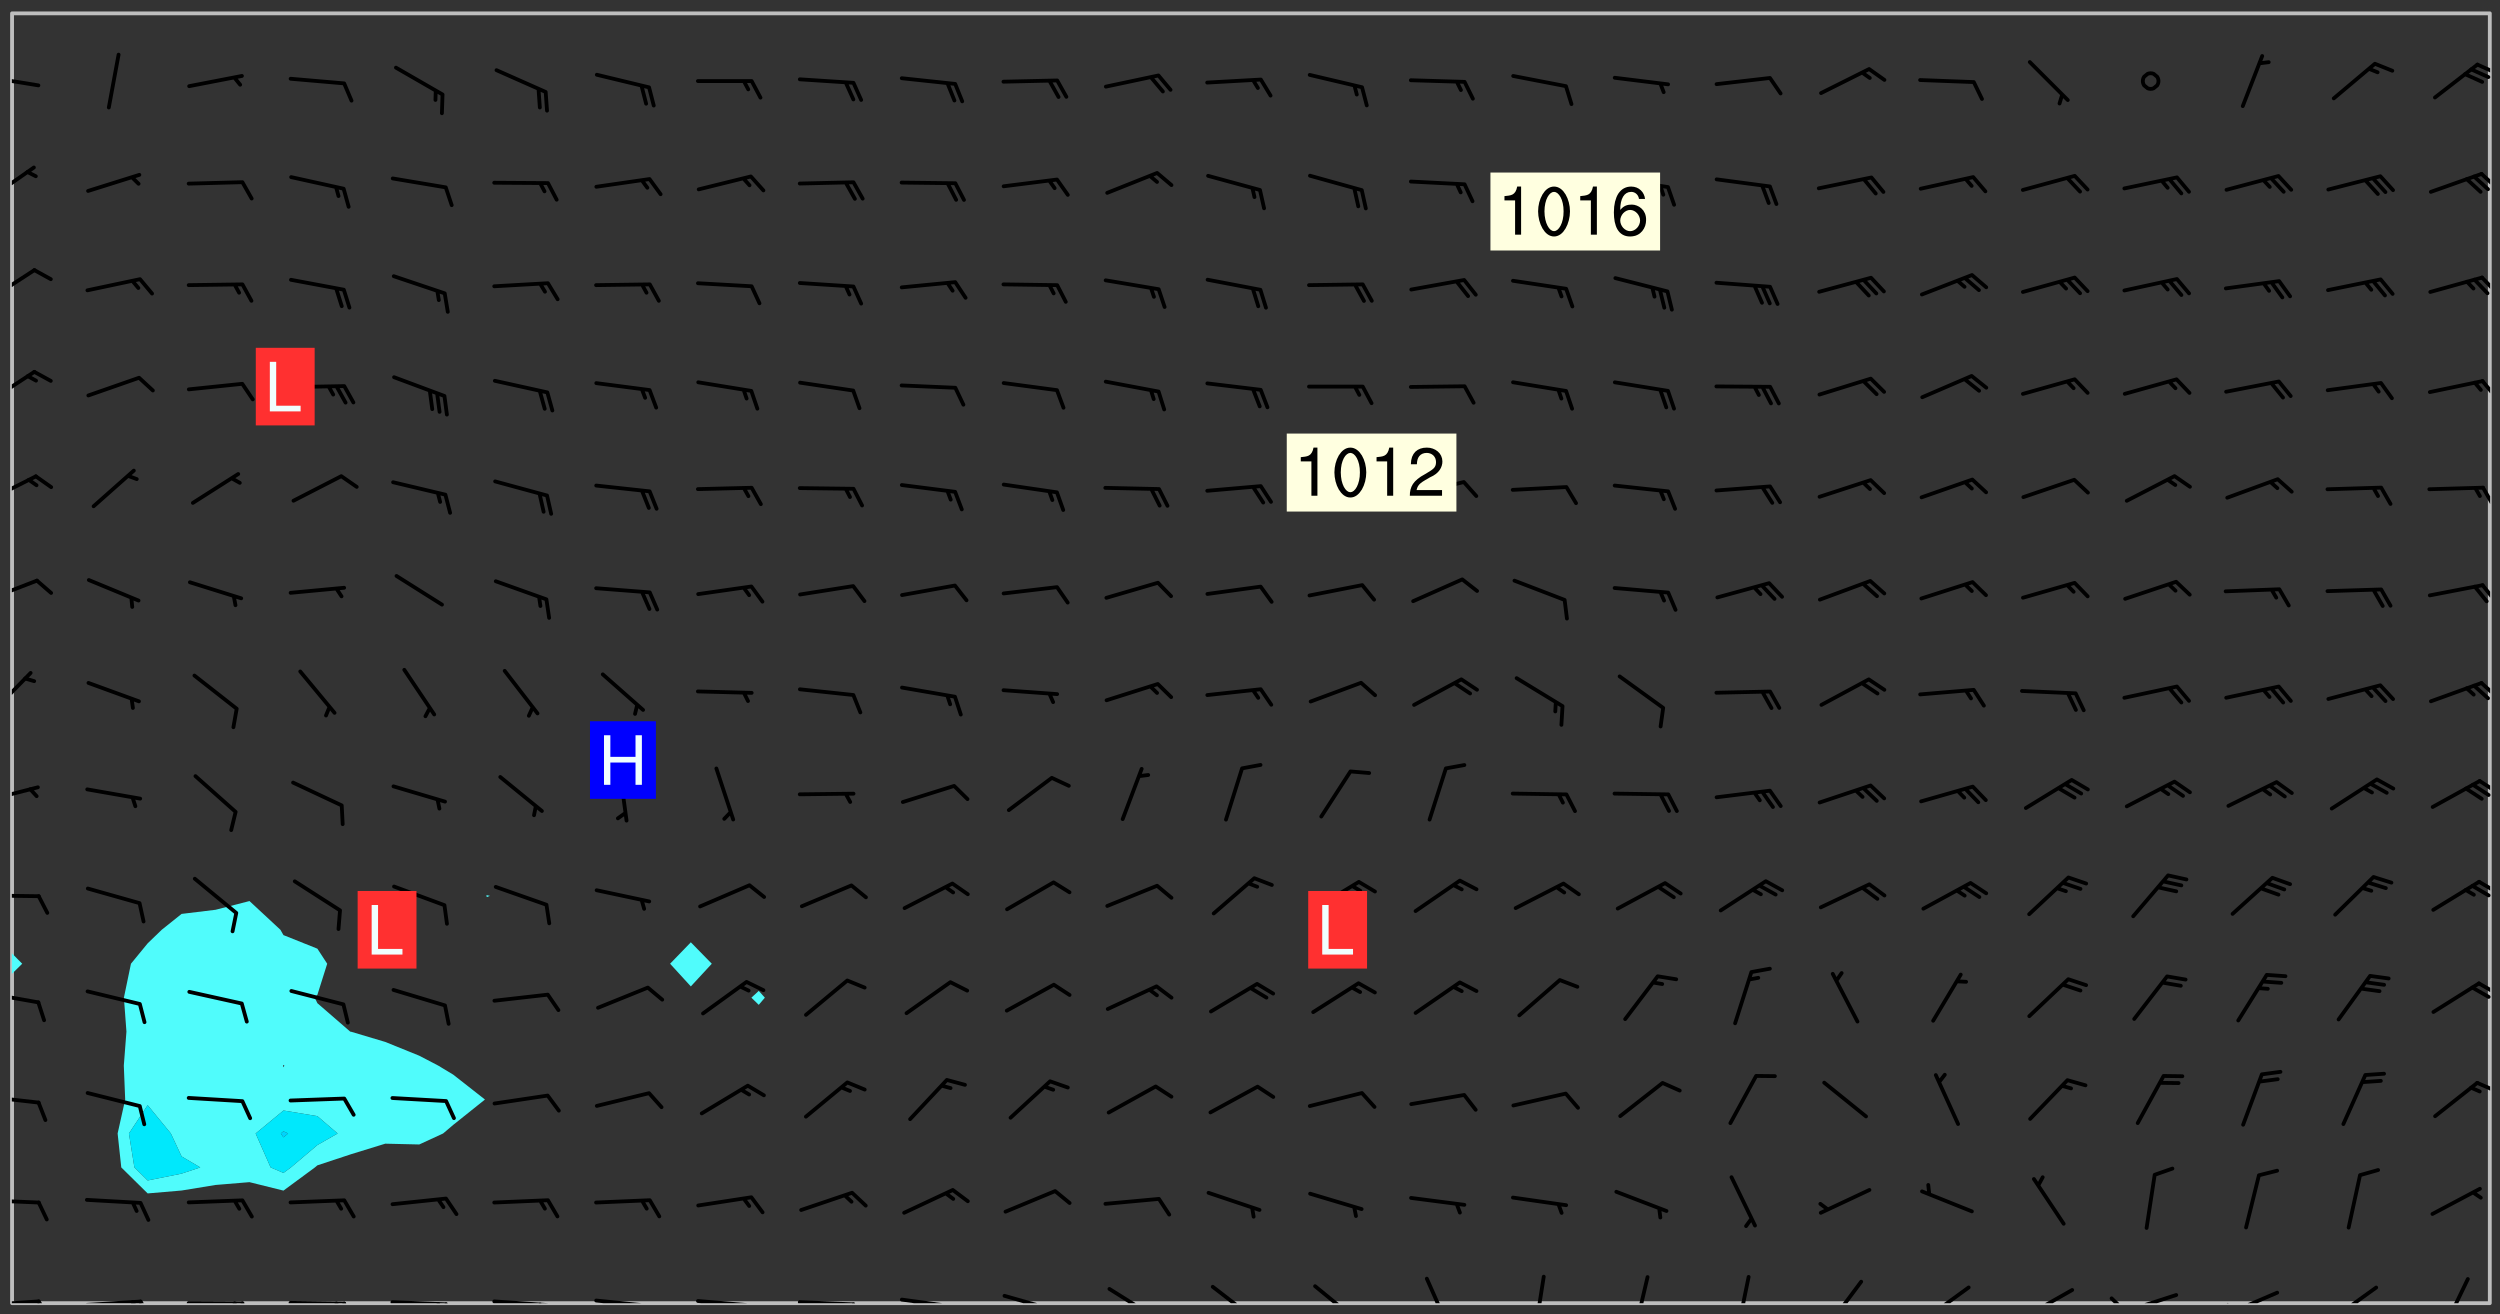 <svg xmlns="http://www.w3.org/2000/svg" role="img" xmlns:xlink="http://www.w3.org/1999/xlink" viewBox="142.45 309.95 326.84 171.84"><rect x="142.45" y="309.95" width="326.84" height="171.84" fill="#333333" stroke="none"/><defs><clipPath id="clip2"><path d="M 144 437 L 145 437 L 145 480.328 L 144 480.328 Z M 144 437"/></clipPath><clipPath id="clip3"><path d="M 144 311.672 L 145 311.672 L 145 435 L 144 435 Z M 144 311.672"/></clipPath><clipPath id="clip4"><path d="M 144 311.672 L 468 311.672 L 468 480.328 L 144 480.328 Z M 144 311.672"/></clipPath><clipPath id="clip5"><path d="M 467 311.672 L 468 311.672 L 468 480.328 L 467 480.328 Z M 467 311.672"/></clipPath><clipPath id="clip6"><path d="M 144 479 L 148 479 L 148 480.328 L 144 480.328 Z M 144 479"/></clipPath><clipPath id="clip7"><path d="M 147 479 L 150 479 L 150 480.328 L 147 480.328 Z M 147 479"/></clipPath><clipPath id="clip8"><path d="M 153 479 L 162 479 L 162 480.328 L 153 480.328 Z M 153 479"/></clipPath><clipPath id="clip9"><path d="M 160 479 L 163 479 L 163 480.328 L 160 480.328 Z M 160 479"/></clipPath><clipPath id="clip10"><path d="M 159 479 L 161 479 L 161 480.328 L 159 480.328 Z M 159 479"/></clipPath><clipPath id="clip11"><path d="M 166 480 L 175 480 L 175 480.328 L 166 480.328 Z M 166 480"/></clipPath><clipPath id="clip12"><path d="M 173 480 L 176 480 L 176 480.328 L 173 480.328 Z M 173 480"/></clipPath><clipPath id="clip13"><path d="M 172 480 L 174 480 L 174 480.328 L 172 480.328 Z M 172 480"/></clipPath><clipPath id="clip14"><path d="M 180 480 L 188 480 L 188 480.328 L 180 480.328 Z M 180 480"/></clipPath><clipPath id="clip15"><path d="M 187 480 L 189 480 L 189 480.328 L 187 480.328 Z M 187 480"/></clipPath><clipPath id="clip16"><path d="M 186 480 L 188 480 L 188 480.328 L 186 480.328 Z M 186 480"/></clipPath><clipPath id="clip17"><path d="M 193 479 L 202 479 L 202 480.328 L 193 480.328 Z M 193 479"/></clipPath><clipPath id="clip18"><path d="M 200 480 L 203 480 L 203 480.328 L 200 480.328 Z M 200 480"/></clipPath><clipPath id="clip19"><path d="M 199 480 L 201 480 L 201 480.328 L 199 480.328 Z M 199 480"/></clipPath><clipPath id="clip20"><path d="M 206 479 L 215 479 L 215 480.328 L 206 480.328 Z M 206 479"/></clipPath><clipPath id="clip21"><path d="M 213 480 L 216 480 L 216 480.328 L 213 480.328 Z M 213 480"/></clipPath><clipPath id="clip22"><path d="M 212 480 L 214 480 L 214 480.328 L 212 480.328 Z M 212 480"/></clipPath><clipPath id="clip23"><path d="M 220 479 L 228 479 L 228 480.328 L 220 480.328 Z M 220 479"/></clipPath><clipPath id="clip24"><path d="M 227 480 L 229 480 L 229 480.328 L 227 480.328 Z M 227 480"/></clipPath><clipPath id="clip25"><path d="M 233 479 L 241 479 L 241 480.328 L 233 480.328 Z M 233 479"/></clipPath><clipPath id="clip26"><path d="M 240 480 L 242 480 L 242 480.328 L 240 480.328 Z M 240 480"/></clipPath><clipPath id="clip27"><path d="M 246 479 L 255 479 L 255 480.328 L 246 480.328 Z M 246 479"/></clipPath><clipPath id="clip28"><path d="M 253 480 L 256 480 L 256 480.328 L 253 480.328 Z M 253 480"/></clipPath><clipPath id="clip29"><path d="M 260 479 L 268 479 L 268 480.328 L 260 480.328 Z M 260 479"/></clipPath><clipPath id="clip30"><path d="M 267 480 L 269 480 L 269 480.328 L 267 480.328 Z M 267 480"/></clipPath><clipPath id="clip31"><path d="M 273 479 L 281 479 L 281 480.328 L 273 480.328 Z M 273 479"/></clipPath><clipPath id="clip32"><path d="M 279 480 L 281 480 L 281 480.328 L 279 480.328 Z M 279 480"/></clipPath><clipPath id="clip33"><path d="M 287 478 L 294 478 L 294 480.328 L 287 480.328 Z M 287 478"/></clipPath><clipPath id="clip34"><path d="M 300 477 L 307 477 L 307 480.328 L 300 480.328 Z M 300 477"/></clipPath><clipPath id="clip35"><path d="M 314 477 L 321 477 L 321 480.328 L 314 480.328 Z M 314 477"/></clipPath><clipPath id="clip36"><path d="M 328 476 L 333 476 L 333 480.328 L 328 480.328 Z M 328 476"/></clipPath><clipPath id="clip37"><path d="M 342 476 L 345 476 L 345 480.328 L 342 480.328 Z M 342 476"/></clipPath><clipPath id="clip38"><path d="M 355 476 L 359 476 L 359 480.328 L 355 480.328 Z M 355 476"/></clipPath><clipPath id="clip39"><path d="M 369 476 L 372 476 L 372 480.328 L 369 480.328 Z M 369 476"/></clipPath><clipPath id="clip40"><path d="M 381 477 L 387 477 L 387 480.328 L 381 480.328 Z M 381 477"/></clipPath><clipPath id="clip41"><path d="M 393 478 L 401 478 L 401 480.328 L 393 480.328 Z M 393 478"/></clipPath><clipPath id="clip42"><path d="M 406 478 L 414 478 L 414 480.328 L 406 480.328 Z M 406 478"/></clipPath><clipPath id="clip43"><path d="M 404 480 L 408 480 L 408 480.328 L 404 480.328 Z M 404 480"/></clipPath><clipPath id="clip44"><path d="M 420 479 L 428 479 L 428 480.328 L 420 480.328 Z M 420 479"/></clipPath><clipPath id="clip45"><path d="M 418 479 L 421 479 L 421 480.328 L 418 480.328 Z M 418 479"/></clipPath><clipPath id="clip46"><path d="M 433 478 L 441 478 L 441 480.328 L 433 480.328 Z M 433 478"/></clipPath><clipPath id="clip47"><path d="M 433 480 L 435 480 L 435 480.328 L 433 480.328 Z M 433 480"/></clipPath><clipPath id="clip48"><path d="M 447 478 L 454 478 L 454 480.328 L 447 480.328 Z M 447 478"/></clipPath><clipPath id="clip49"><path d="M 461 476 L 466 476 L 466 480.328 L 461 480.328 Z M 461 476"/></clipPath><clipPath id="clip50"><path d="M 144 466 L 148 466 L 148 468 L 144 468 Z M 144 466"/></clipPath><clipPath id="clip51"><path d="M 144 453 L 148 453 L 148 455 L 144 455 Z M 144 453"/></clipPath><clipPath id="clip52"><path d="M 466 451 L 468 451 L 468 453 L 466 453 Z M 466 451"/></clipPath><clipPath id="clip53"><path d="M 144 439 L 148 439 L 148 442 L 144 442 Z M 144 439"/></clipPath><clipPath id="clip54"><path d="M 466 438 L 468 438 L 468 440 L 466 440 Z M 466 438"/></clipPath><clipPath id="clip55"><path d="M 465 438 L 468 438 L 468 441 L 465 441 Z M 465 438"/></clipPath><clipPath id="clip56"><path d="M 144 426 L 148 426 L 148 428 L 144 428 Z M 144 426"/></clipPath><clipPath id="clip57"><path d="M 466 424 L 468 424 L 468 427 L 466 427 Z M 466 424"/></clipPath><clipPath id="clip58"><path d="M 465 425 L 468 425 L 468 428 L 465 428 Z M 465 425"/></clipPath><clipPath id="clip59"><path d="M 144 412 L 148 412 L 148 415 L 144 415 Z M 144 412"/></clipPath><clipPath id="clip60"><path d="M 466 411 L 468 411 L 468 414 L 466 414 Z M 466 411"/></clipPath><clipPath id="clip61"><path d="M 465 412 L 468 412 L 468 415 L 465 415 Z M 465 412"/></clipPath><clipPath id="clip62"><path d="M 144 397 L 147 397 L 147 404 L 144 404 Z M 144 397"/></clipPath><clipPath id="clip63"><path d="M 466 398 L 468 398 L 468 402 L 466 402 Z M 466 398"/></clipPath><clipPath id="clip64"><path d="M 144 385 L 148 385 L 148 389 L 144 389 Z M 144 385"/></clipPath><clipPath id="clip65"><path d="M 466 386 L 468 386 L 468 389 L 466 389 Z M 466 386"/></clipPath><clipPath id="clip66"><path d="M 144 371 L 148 371 L 148 376 L 144 376 Z M 144 371"/></clipPath><clipPath id="clip67"><path d="M 466 373 L 468 373 L 468 377 L 466 377 Z M 466 373"/></clipPath><clipPath id="clip68"><path d="M 144 358 L 148 358 L 148 363 L 144 363 Z M 144 358"/></clipPath><clipPath id="clip69"><path d="M 466 359 L 468 359 L 468 362 L 466 362 Z M 466 359"/></clipPath><clipPath id="clip70"><path d="M 144 345 L 148 345 L 148 350 L 144 350 Z M 144 345"/></clipPath><clipPath id="clip71"><path d="M 466 345 L 468 345 L 468 349 L 466 349 Z M 466 345"/></clipPath><clipPath id="clip72"><path d="M 144 331 L 148 331 L 148 337 L 144 337 Z M 144 331"/></clipPath><clipPath id="clip73"><path d="M 466 332 L 468 332 L 468 335 L 466 335 Z M 466 332"/></clipPath><clipPath id="clip74"><path d="M 144 319 L 148 319 L 148 322 L 144 322 Z M 144 319"/></clipPath><clipPath id="clip75"><path d="M 466 318 L 468 318 L 468 320 L 466 320 Z M 466 318"/></clipPath><clipPath id="clip76"><path d="M 465 318 L 468 318 L 468 321 L 465 321 Z M 465 318"/></clipPath><g id="surface1488" clip-path="url(#clip1)"><path fill="#fff" fill-opacity="0" fill-rule="evenodd" d="M 0 0 L 1000 0 L 1000 1000 L 0 1000 Z M 0 0"/><path fill="#d3d3d3" fill-opacity="0" fill-rule="evenodd" d="M162.152 355.867L161.918 356.16 161.977 356.395 162.094 356.566 162.27 356.801 162.562 357.148 162.676 357.207 162.793 357.035 162.852 356.801 163.027 356.625 163.492 356.449 164.191 356.449 164.426 356.742 164.715 357.559 164.773 357.734 164.949 357.965 165.301 358.199 166 358.898 166.172 359.074 166.406 359.422 166.641 359.832 166.93 360.414 167.34 360.879 167.57 361.113 167.805 361.289 167.922 361.52 168.098 361.812 168.27 362.977 168.27 363.211 168.328 363.5 168.387 363.617 168.504 363.734 168.852 364.145 168.969 364.316 169.145 364.492 169.32 364.727 169.438 364.898 169.609 365.25 169.668 365.484 169.902 365.891 170.137 365.832 169.961 366.008 169.902 366.938 169.32 366.938 169.086 366.824 168.738 366.938 168.621 367.055 168.562 367.348 168.504 367.523 168.387 367.695 167.922 367.988 167.863 368.223 167.805 368.336 167.805 368.98 167.863 369.152 167.863 369.562 167.922 369.621 167.922 370.027 167.98 370.434 168.098 370.609 168.156 370.668 168.387 371.309 168.328 371.602 168.328 372.301 168.27 372.883 168.27 373.117 168.211 373.348 168.156 373.699 168.156 375.621 168.211 375.738 168.637 375.738 168.27 375.855 168.246 376.207 169.137 377.375 170.879 377.914 172.219 378.273 172.219 378.812 172.309 379.621 172.844 380.336 174.363 380.605 175.254 380.52 175.344 381.684 175.879 381.863 177.039 381.684 179.094 380.699 180.254 380.336 182.133 380.16 183.828 379.98 183.648 380.699 182.133 380.785 180.883 380.875 180.078 381.145 179.004 381.953 179.273 382.672 179.809 383.57 179.629 384.195 179.363 385.004 179.629 386.082 180.254 386.98 181.059 387.16 182.309 386.98 182.043 387.703 182.141 388.207 182.195 388.5 182.195 388.672 182.254 388.965 182.254 389.371 182.43 389.488 182.781 389.605 183.188 389.605 183.48 389.43 183.594 389.312 183.652 389.195 183.77 388.965 183.828 388.789 184.18 388.324 184.41 388.148 184.586 388.09 184.762 388.148 184.82 388.324 184.938 389.312 184.992 389.781 185.051 389.953 185.168 390.188 185.344 390.246 186.16 390.305 186.449 390.305 186.566 390.539 186.625 390.945 186.684 391.297 186.684 392.402 186.801 392.695 186.918 393.043 187.207 393.742 187.383 394.094 187.965 394.848 188.316 395.023 188.488 395.082 188.957 395.316 189.598 395.781 189.945 396.016 190.238 396.191 190.531 396.246 190.762 396.309 191.578 396.656 191.871 396.832 191.984 397.004 192.336 397.355 192.453 397.531 192.977 398.172 192.977 398.461 193.035 398.812 193.035 399.16 193.094 399.512 193.152 399.801 193.27 399.859 193.441 399.918 193.617 399.918 194.199 400.152 194.375 400.27 194.551 400.559 194.727 400.793 194.84 401.027 195.133 401.258 195.25 401.375 195.25 401.785 195.309 401.84 195.598 402.074 195.832 402.191 195.891 402.309 196.008 402.48 196.066 402.598 196.297 402.832 196.355 403.008 196.59 403.066 196.707 403.125 196.59 403.238 196.531 403.355 196.531 403.473 196.414 403.766 196.297 404.055 196.297 404.637 196.473 404.754 196.59 404.812 196.648 404.93 196.766 405.047 196.879 405.105 197.055 405.453 197.113 405.805 197.172 406.211 197.172 406.387 197.113 406.562 196.996 407.262 196.996 407.434 197.113 407.609 197.406 407.902 197.812 407.902 197.988 408.02 198.105 408.191 198.223 408.484 198.223 408.719 197.695 408.719 197.465 408.484 197.23 408.484 197.055 408.543 196.996 409.242 197.055 409.59 197.172 409.766 197.348 410.176 197.465 410.406 197.754 410.875 197.93 410.93 198.453 410.93 198.688 410.988 199.445 411.629 199.504 411.922 199.504 412.156 199.562 412.215 199.793 412.562 199.793 412.914 199.676 413.086 199.676 413.379 199.969 413.668 200.262 413.844 200.434 413.902 200.727 414.078 201.02 414.195 201.602 414.602 201.891 414.836 202.184 415.012 202.402 415.172 202.418 415.184 202.648 415.359 203.289 415.883 203.465 416.117 203.582 416.293 203.758 416.469 203.871 416.641 203.871 417.281 203.988 417.457 204.457 417.574 205.039 417.691 205.273 417.75 205.504 417.863 205.797 417.98 205.91 418.039 206.496 418.391 206.785 418.562 206.961 418.625 207.137 418.68 207.312 418.738 208.012 419.09 208.301 419.266 208.535 419.32 208.824 419.496 209.059 419.613 209.699 420.02 209.992 420.137 210.164 420.195 210.398 420.254 210.809 420.312 211.039 420.371 211.273 420.488 211.332 420.66 210.922 420.836 211.391 420.895 211.449 421.188 211.562 421.422 211.738 421.477 211.973 421.535 212.148 421.594 212.555 421.711 213.195 421.945 213.312 422.117 213.371 422.352 213.371 422.527 213.312 422.645 213.254 423.051 213.488 423.285 213.605 423.344 213.953 423.461 214.594 423.691 214.77 423.809 215.059 423.926 215.234 424.102 215.469 424.566 216.051 425.672 216.227 425.848 216.574 426.023 216.75 426.141 217.102 426.258 218.148 426.781 218.383 426.84 218.848 426.953 219.141 427.012 219.605 427.188 220.363 427.77 220.598 428.004 220.945 428.469 221.121 428.645 221.41 428.879 222.227 429.578 222.52 429.754 222.809 430.043 223.102 430.219 223.395 430.508 224.09 431.148 224.266 431.324 224.559 431.559 224.848 431.793 225.316 432.082 225.957 432.664 226.305 432.898 226.539 433.191 226.887 433.539 227.238 434.004 228.172 434.996 228.52 435.402 228.637 435.578 228.871 435.637 228.984 435.754 229.629 435.93 229.859 436.043 230.094 436.102 230.387 436.277 230.617 436.395 231.551 437.094 231.957 437.5 232.191 437.676 232.598 437.852 232.832 437.969 233.648 438.316 233.996 438.551 234.23 438.668 234.523 438.957 234.754 439.074 235.512 439.426 235.863 439.598 236.094 439.656 236.387 439.773 236.621 439.832 237.492 440.008 238.309 440.008 238.777 440.238 238.949 440.297 239.824 440.996 240.289 441.113 240.582 441.172 240.758 441.23 240.988 441.289 241.457 441.348 241.805 441.406 242.156 441.465 242.562 441.523 242.855 441.523 243.027 441.582 243.027 441.812 243.203 441.988 243.496 441.988 243.844 442.047 244.195 442.105 244.895 442.223 245.535 442.223 246 441.988 246.293 441.812 246.465 441.695 246.875 441.523 247.164 441.348 248.098 440.883 248.566 440.59 249.09 440.297 249.555 440.125 250.02 439.949 251.07 439.484 251.359 439.367 251.77 439.25 252.059 439.133 252.586 438.957 254.102 438.258 254.684 437.91 254.973 437.852 255.266 437.793 255.613 437.676 256.488 437.445 256.84 437.328 256.953 437.328 257.188 437.27 258.062 437.035 258.297 436.977 259.109 436.977 259.461 436.918 260.277 436.801 260.449 436.742 260.801 436.688 261.094 436.629 261.324 436.57 262.141 436.395 262.316 436.336 262.664 436.336 262.898 436.277 263.363 436.16 264.121 435.988 264.355 435.93 264.703 435.93 265.113 435.812 265.402 435.754 266.688 435.695 266.977 435.695 267.387 435.637 267.617 435.578 267.793 435.578 268.668 435.461 269.074 435.461 269.484 435.344 269.832 435.344 270.184 435.23 271.055 435.172 272.805 435.172 273.852 435.461 274.262 435.578 274.551 435.695 274.902 435.812 275.191 435.93 276.242 436.102 276.531 436.16 276.824 436.16 277.117 436.219 277.289 436.277 277.699 436.336 277.871 436.395 277.988 436.453 278.105 436.453 278.223 436.512 278.574 436.57 278.688 436.57 279.098 436.637 281.02 437.031 282.945 437.426 284.465 437.875 286.16 438.594 288.305 439.398 289.91 438.68 291.34 437.875 292.5 436.797 293.75 436.348 296.785 435.629 298.66 435.27 300.805 433.922 303.039 432.668 305.539 431.41 307.234 430.961 309.02 430.781 310.18 430.512 310.805 431.051 312.145 430.781 312.859 429.793 313.844 428.449 314.289 428.27 315.094 427.91 316.969 427.371 318.754 426.922 320.004 426.652 321.164 426.562 322.863 426.473 324.824 426.203 326.074 426.113 326.613 426.113 327.238 426.023 328.129 426.023 330.273 425.844 332.684 425.664 335.273 425.574 336.969 425.754 338.578 425.844 340.008 426.203 341.168 426.922 343.043 427.91 344.203 429.438 344.469 430.152 345.098 430.242 345.453 431.141 345.988 431.68 346.523 433.207 347.598 433.566 348.133 433.566 347.328 434.102 347.418 435.809 348.133 438.504 349.023 439.309 349.918 440.297 350.633 441.555 352.418 442.094 353.938 441.914 354.293 443.258 355.902 442.453 356.883 441.914 357.152 442.184 357.469 441.969 357.688 441.824 358.488 442.273 358.938 441.914 359.293 441.914 359.828 441.645 360.367 440.926 360.902 440.656 361.527 439.668 362.688 440.117 363.527 440.488 364.922 441.105 366.617 440.926 368.223 440.926 370.008 441.016 370.188 439.309 370.723 437.965 371.527 438.234 372.02 439.082 372.422 439.488 372.332 440.027 372.332 440.387 373.047 440.836 373.758 440.566 375.188 440.566 375.547 441.555 375.992 442.812 376.707 444.156 377.957 444.785 379.652 445.414 380.367 445.234 380.547 444.695 381.527 444.605 381.977 444.965 382.062 446.223 381.797 446.852 381.262 447.031 381.262 447.57 381.977 448.555 382.242 449.094 383.227 450.082 384.027 451.16 383.762 451.52 383.672 452.418 383.047 454.75 382.691 456.816 382.602 458.609 382.422 459.328 382.332 459.867 382.332 461.305 381.352 463.188 380.992 464.895 380.457 465.793 379.652 466.961 379.387 467.5 381.441 468.754 381.527 469.113 381.172 469.652 381.082 469.473 381.082 470.281 381.172 471.719 380.727 472.434 379.652 472.527 379.387 473.242 379.922 474.141 380.727 474.859 381.887 475.668 383.227 475.938 383.672 476.297 383.316 476.746 381.527 476.656 380.277 476.207 379.562 475.488 378.938 475.398 378.762 478.988 378.574 480.297 467.934 480.297 467.934 311.703 412.664 311.703 412.664 360.785 413.426 360.91 416.715 361.453 418.738 364.289 418.738 367.043 421.09 367.375 423.438 367.707 427.488 367.707 426.109 371.867 424.086 372.574 422.062 373.277 421.52 373.621 418.926 375.238 418.738 375.355 416.715 373.277 415.984 370.535 413.312 368.457 411.938 364.957 411.871 364.875 409.914 362.203 412.664 360.785 412.664 311.703 294.422 311.703 294.422 403.117 294.539 403.148 294.672 403.16 294.746 403.234 294.852 403.281 294.941 403.34 295.027 403.398 295.117 403.457 295.414 403.754 295.473 403.844 295.504 403.961 295.531 404.078 295.547 404.215 295.516 404.332 295.457 404.422 295.398 404.508 295.355 404.613 295.309 404.715 295.281 404.836 295.281 404.98 295.457 405.25 295.605 405.398 295.68 405.484 295.754 405.559 295.797 405.664 295.859 405.754 295.918 405.84 295.961 405.945 296.02 406.035 296.066 406.137 296.109 406.242 296.168 406.328 296.285 406.508 296.359 406.582 296.422 406.668 296.48 406.758 296.523 406.863 296.582 406.953 296.641 407.039 296.703 407.129 296.762 407.219 296.805 407.32 296.922 407.5 296.996 407.574 297.055 407.66 297.129 407.734 297.219 407.793 297.324 407.84 297.473 407.84 297.605 407.824 297.738 407.84 297.84 407.793 297.914 407.719 297.961 407.617 297.945 407.484 297.945 407.336 297.898 407.23 297.871 407.113 297.824 407.012 297.797 406.891 297.754 406.789 297.691 406.699 297.648 406.598 297.605 406.492 297.574 406.375 297.559 406.242 297.547 406.105 297.633 406.047 297.691 405.961 297.812 405.93 297.855 406.035 297.871 406.168 297.871 406.285 297.93 406.387 297.988 406.477 298.078 406.535 298.227 406.684 298.285 406.773 298.328 406.879 298.316 406.98 298.402 407.039 298.508 407.086 298.594 407.145 298.684 407.203 298.758 407.277 298.641 407.305 298.535 407.352 298.449 407.41 298.375 407.484 298.316 407.574 298.254 407.66 298.227 407.781 298.18 407.883 298.137 407.988 298.105 408.105 298.094 408.238 298.078 408.371 298.078 408.52 298.105 408.637 298.152 408.742 298.195 408.844 298.254 408.934 298.328 409.008 298.418 409.066 298.492 409.141 298.582 409.199 298.641 409.289 298.684 409.395 298.73 409.496 298.848 409.527 298.98 409.543 299.129 409.543 299.246 409.512 299.352 409.555 299.395 409.66 299.441 409.762 299.469 409.883 299.5 410 299.527 410.117 299.559 410.238 299.586 410.355 299.691 410.398 299.793 410.445 299.926 410.43 300.074 410.578 300.137 410.664 300.211 410.738 300.281 410.812 300.371 410.875 300.477 410.918 300.578 410.961 300.695 410.992 300.832 411.008 300.949 410.977 301.023 410.902 301.051 410.785 301.039 410.652 301.008 410.531 300.98 410.414 301.023 410.309 301.141 410.309 301.23 410.371 301.348 410.398 301.496 410.398 301.629 410.414 301.777 410.414 301.91 410.43 302.043 410.414 302.191 410.414 302.324 410.398 302.457 410.387 302.594 410.398 302.711 410.371 302.844 410.355 303.035 410.297 302.977 410.473 302.961 410.605 302.934 410.727 302.918 410.859 302.859 410.945 302.727 410.961 302.621 411.008 302.516 411.051 302.398 411.082 302.281 411.109 302.016 411.141 301.867 411.141 301.734 411.156 301.66 411.23 301.719 411.316 301.867 411.465 301.984 411.645 302.059 411.715 302.148 411.777 302.238 411.836 302.324 411.895 302.414 411.953 302.516 411.996 302.621 412.059 302.727 412.102 302.812 412.16 302.918 412.207 303.02 412.25 303.199 412.367 303.258 412.457 303.215 412.559 303.168 412.664 303.184 412.797 303.406 413.02 303.465 413.109 303.508 413.211 303.539 413.332 303.582 413.434 303.598 413.566 303.629 413.684 303.641 413.82 303.672 413.938 303.82 414.086 303.922 414.129 304.027 414.172 304.145 414.203 304.277 414.219 304.414 414.234 304.531 414.234 304.648 414.203 304.738 414.145 304.781 414.039 304.828 413.938 304.871 413.832 304.902 413.715 304.914 413.582 304.914 413.434 304.902 413.301 304.887 413.168 304.855 413.051 304.812 412.945 304.766 412.84 304.723 412.738 304.68 412.633 304.664 412.5 304.68 412.367 304.707 412.25 304.738 412.133 304.766 412.012 304.812 411.91 304.902 411.852 304.988 411.789 305.062 411.715 305.152 411.656 305.375 411.434 305.434 411.348 305.508 411.273 305.625 411.094 305.684 411.008 305.684 410.859 305.609 410.785 305.508 410.738 305.402 410.695 305.301 410.652 305.242 410.562 305.195 410.457 305.168 410.34 305.258 410.281 305.375 410.25 305.477 410.207 305.656 410.09 305.805 409.941 305.816 409.809 305.805 409.703 305.715 409.645 305.582 409.66 305.434 409.66 305.301 409.676 305.168 409.66 305.047 409.629 304.961 409.57 304.887 409.496 304.828 409.406 304.766 409.32 304.648 409.141 304.59 409.055 304.621 408.934 304.707 408.875 304.828 408.844 304.887 408.758 304.887 408.637 304.855 408.52 304.797 408.43 304.738 408.344 304.691 408.238 304.664 408.121 304.648 407.988 304.707 407.898 304.781 407.824 304.871 407.766 304.988 407.586 305.062 407.512 305.121 407.426 305.27 407.277 305.391 407.246 305.523 407.23 305.656 407.246 305.73 407.32 305.773 407.426 305.789 407.559 305.758 407.676 305.641 407.707 305.508 407.719 305.359 407.867 305.316 407.973 305.27 408.074 305.242 408.195 305.211 408.312 305.211 408.461 305.242 408.578 305.285 408.684 305.344 408.773 305.418 408.844 305.492 408.918 305.609 408.949 305.73 408.977 305.848 408.949 305.98 408.934 306.098 408.934 306.188 408.992 306.262 409.066 306.309 409.172 306.367 409.258 306.469 409.305 306.602 409.32 306.707 409.363 306.793 409.422 306.781 409.527 306.707 409.602 306.527 409.719 306.469 409.809 306.379 409.867 306.309 409.941 306.234 410.016 306.172 410.105 306.145 410.223 306.129 410.355 306.145 410.488 306.129 410.621 306.129 410.77 306.145 410.902 306.172 411.02 306.203 411.141 306.277 411.215 306.367 411.273 306.453 411.332 306.543 411.391 306.66 411.422 306.66 411.508 306.559 411.555 306.469 411.613 306.203 411.645 306.086 411.672 305.938 411.672 305.832 411.715 305.73 411.762 305.672 411.852 305.609 412.086 305.598 412.219 305.566 412.34 305.551 412.473 305.551 412.766 305.539 412.898 305.551 413.035 305.566 413.168 305.699 413.184 305.832 413.195 305.953 413.227 306.039 413.285 306.113 413.359 306.16 413.465 306.203 413.566 306.219 413.699 306.219 414.145 306.203 414.277 306.203 414.723 306.234 414.988 306.262 415.105 306.277 415.238 306.309 415.355 306.395 415.566 306.426 415.832 306.426 415.98 306.395 416.098 306.367 416.215 306.336 416.336 306.309 416.453 306.277 416.57 306.246 416.691 306.234 416.824 306.219 416.957 306.309 417.016 306.426 416.984 306.527 417 306.574 417.105 306.543 417.371 306.543 417.812 306.5 417.918 306.453 418.023 306.41 418.125 306.367 418.23 306.309 418.316 306.277 418.438 306.234 418.555 306.203 418.672 306.188 418.805 306.203 418.938 306.262 419.027 306.367 419.074 306.453 419.133 306.512 419.219 306.5 419.355 306.469 419.473 306.426 419.574 306.426 420.02 306.41 420.152 306.41 420.301 306.379 420.418 306.336 420.523 306.309 420.641 306.262 420.746 306.219 420.848 306.188 420.969 306.16 421.086 306.129 421.219 306.098 421.336 306.07 421.453 306.027 421.559 305.996 421.676 305.965 421.797 305.953 421.93 305.938 422.062 305.938 422.359 305.965 422.477 305.965 422.625 306.012 423.023 306.039 423.141 306.098 423.23 306.219 423.262 306.367 423.262 306.5 423.246 306.559 423.336 306.559 423.453 306.5 423.543 306.41 423.602 306.309 423.645 306.203 423.691 306.113 423.75 306.027 423.809 305.891 423.824 305.773 423.793 305.641 423.777 305.539 423.824 305.477 423.91 305.465 424.047 305.449 424.18 305.418 424.297 305.391 424.414 305.375 424.547 305.344 424.668 305.344 424.965 305.359 425.098 305.391 425.215 305.391 425.363 305.402 425.496 305.402 425.645 305.375 425.762 305.328 425.863 305.301 425.984 305.27 426.102 305.211 426.191 305.137 426.266 305.035 426.309 304.93 426.355 304.812 426.383 304.691 426.414 304.59 426.367 304.648 426.281 304.754 426.234 304.781 426.117 304.812 426 304.84 425.879 304.871 425.762 304.871 425.613 304.887 425.48 304.855 425.363 304.812 425.258 304.707 425.273 304.633 425.348 304.531 425.391 304.441 425.453 304.367 425.527 304.324 425.629 304.309 425.762 304.277 425.879 304.25 426 304.219 426.117 304.191 426.234 304.16 426.355 304.133 426.473 304.102 426.59 304.059 426.695 303.969 426.754 303.879 426.754 303.762 426.723 303.73 426.637 303.746 426.5 303.715 426.383 303.715 426.234 303.703 426.102 303.703 425.953 303.641 425.719 303.613 425.598 303.57 425.496 303.523 425.391 303.465 425.305 303.406 425.215 303.363 425.109 303.301 425.023 303.152 424.875 303.082 424.801 302.977 424.754 302.871 424.711 302.77 424.668 302.473 424.371 302.383 424.297 302.297 424.238 302.191 424.195 302.102 424.133 302.016 424.074 301.91 424.031 301.82 423.973 301.734 423.91 301.66 423.84 301.555 423.793 301.469 423.734 301.363 423.691 301.273 423.629 301.172 423.586 301.066 423.543 300.98 423.484 300.875 423.438 300.77 423.395 300.668 423.348 300.578 423.289 300.477 423.246 300.371 423.203 300.281 423.141 300.164 423.113 300.031 423.098 299.898 423.113 299.75 423.113 299.617 423.129 299.5 423.098 299.41 423.039 299.336 422.965 299.246 422.906 299.145 422.859 298.996 422.859 298.875 422.832 298.773 422.789 298.699 422.715 298.582 422.535 298.492 422.477 298.391 422.434 298.301 422.371 298.195 422.328 298.105 422.27 298.02 422.211 297.914 422.164 297.855 422.078 297.797 421.988 297.754 421.883 297.707 421.781 297.633 421.707 297.547 421.648 297.473 421.574 297.383 421.516 297.16 421.293 297.117 421.188 297.086 420.922 297.191 420.879 297.336 420.879 297.441 420.922 297.516 420.996 297.605 421.055 297.691 421.113 297.797 421.16 297.887 421.219 298.035 421.367 298.105 421.441 298.254 421.59 298.316 421.676 298.391 421.75 298.477 421.809 298.551 421.883 298.641 421.945 298.73 422.004 298.816 422.062 299.086 422.238 299.188 422.285 299.293 422.328 299.395 422.371 299.441 422.297 299.5 422.211 299.574 422.137 299.645 422.062 299.75 422.105 299.824 422.18 299.883 422.27 299.926 422.371 299.973 422.477 300.016 422.582 300.137 422.609 300.254 422.582 300.328 422.492 300.371 422.387 300.43 422.297 300.504 422.223 300.609 422.18 300.727 422.152 300.859 422.164 300.949 422.223 301.098 422.371 301.156 422.461 301.199 422.566 301.246 422.668 301.289 422.773 301.332 422.875 301.438 422.922 301.543 422.965 301.676 422.98 301.762 422.922 301.82 422.832 301.895 422.758 302 422.715 302.117 422.742 302.223 422.789 302.324 422.832 302.43 422.875 302.531 422.922 302.711 423.039 302.711 423.156 302.695 423.289 302.711 423.422 302.727 423.559 302.785 423.645 302.887 423.691 303.008 423.719 303.125 423.75 303.273 423.75 303.391 423.719 303.449 423.629 303.629 423.512 303.688 423.422 303.762 423.348 303.82 423.262 303.938 423.082 304.117 422.965 304.234 422.996 304.324 423.055 304.367 423.129 304.352 423.262 304.352 423.379 304.441 423.438 304.59 423.438 304.723 423.422 304.855 423.41 305.121 423.379 305.227 423.336 305.344 423.305 305.465 423.277 305.539 423.203 305.609 423.129 305.672 423.039 305.656 422.934 305.609 422.832 305.508 422.789 305.402 422.773 305.285 422.801 305.02 422.832 304.871 422.832 304.797 422.758 304.707 422.699 304.59 422.668 304.473 422.641 304.34 422.625 304.191 422.625 304.059 422.641 303.762 422.641 303.656 422.594 303.508 422.445 303.465 422.344 303.406 422.254 303.629 422.031 303.715 421.973 303.82 421.93 303.938 421.898 304.07 421.883 304.203 421.898 304.34 421.914 304.441 421.957 304.574 421.945 304.664 421.883 304.766 421.84 304.828 421.75 304.781 421.648 304.691 421.59 304.574 421.559 304.473 421.516 304.414 421.426 304.352 421.336 304.352 421.219 304.367 421.086 304.473 421.039 304.547 420.969 304.547 420.848 304.457 420.789 304.426 420.672 304.516 420.613 304.59 420.539 304.633 420.434 304.691 420.344 304.738 420.242 304.754 420.109 304.754 419.961 304.707 419.855 304.664 419.754 304.574 419.695 304.441 419.68 304.34 419.637 304.203 419.621 304.086 419.59 303.641 419.59 303.508 419.574 303.375 419.562 303.242 419.547 303.125 419.516 302.977 419.516 302.844 419.5 302.711 419.488 302.445 419.457 302.324 419.414 302.238 419.355 302.164 419.281 302.164 419.133 302.176 419 302.281 418.953 302.383 418.91 302.516 418.895 302.668 418.895 302.801 418.879 303.094 418.879 303.215 418.91 303.316 418.953 303.406 419.012 303.641 419.074 303.762 419.027 303.852 418.969 303.953 418.926 304.086 418.91 304.191 418.953 304.293 419 304.426 419.012 304.547 418.984 304.691 418.984 304.812 418.953 304.93 418.926 305.035 418.879 305.109 418.805 305.195 418.746 305.344 418.598 305.402 418.512 305.449 418.406 305.477 418.289 305.492 418.184 305.391 418.141 305.301 418.082 305.184 418.051 305.078 418.008 304.988 417.945 304.914 417.859 304.84 417.785 304.738 417.742 304.633 417.695 304.531 417.652 304.473 417.562 304.426 417.461 304.34 417.25 304.277 417.164 304.219 417.074 304.145 417 304.059 416.941 303.789 416.941 303.672 416.973 303.582 417.031 303.48 417.074 303.348 417.09 303.242 417.074 303.215 416.957 303.152 416.867 303.035 416.836 302.934 416.793 302.785 416.645 302.754 416.527 302.738 416.422 302.812 416.348 302.992 416.23 303.109 416.203 303.227 416.172 303.363 416.188 303.465 416.23 303.57 416.273 303.672 416.32 303.777 416.363 303.895 416.395 304.027 416.41 304.145 416.438 304.277 416.453 304.383 416.438 304.473 416.379 304.398 416.305 304.293 416.262 304.219 416.188 304.145 416.098 303.996 415.949 303.91 415.891 303.82 415.832 303.746 415.758 303.656 415.699 303.555 415.652 303.434 415.625 303.332 415.578 303.227 415.535 303.109 415.504 303.008 415.461 302.887 415.43 302.738 415.43 302.621 415.461 302.516 415.504 302.43 415.566 302.25 415.684 302.164 415.742 302.074 415.801 301.969 415.848 301.883 415.906 301.777 415.949 301.676 415.992 301.57 416.039 301.496 416.113 301.438 416.203 301.379 416.289 301.332 416.395 301.273 416.48 301.199 416.555 301.066 416.543 300.949 416.512 300.832 416.512 300.758 416.586 300.668 416.645 300.594 416.719 300.504 416.777 300.418 416.836 300.312 416.883 300.211 416.926 300.074 416.941 299.973 416.898 299.824 416.75 299.719 416.703 299.633 416.703 299.527 416.75 299.426 416.793 299.305 416.824 299.188 416.793 299.113 416.719 299.113 416.602 299.145 416.48 299.219 416.41 299.277 416.32 299.352 416.246 299.469 416.215 299.574 416.172 299.867 416.172 300 416.156 300.137 416.141 300.238 416.098 300.328 416.039 300.43 415.992 300.52 415.934 300.652 415.922 300.742 415.98 300.875 415.992 300.965 415.934 301.051 415.875 301.156 415.832 301.246 415.773 301.332 415.711 301.422 415.652 301.57 415.504 301.629 415.418 301.688 415.328 301.793 415.285 301.926 415.27 302.043 415.297 302.164 415.328 302.223 415.27 302.281 415.18 302.312 414.914 302.34 414.797 302.445 414.809 302.578 414.824 302.68 414.781 302.77 414.723 302.828 414.633 302.902 414.559 302.961 414.469 303.008 414.367 303.02 414.234 303.008 414.102 302.961 413.996 302.812 413.848 302.754 413.758 302.695 413.672 302.652 413.566 302.652 413.121 302.668 412.988 302.668 412.84 302.68 412.707 302.621 412.648 302.531 412.707 302.43 412.664 302.25 412.547 302.164 412.488 302.102 412.398 302.043 412.309 301.969 412.234 301.883 412.176 301.762 412.207 301.66 412.219 301.555 412.266 301.469 412.324 301.363 412.367 301.215 412.516 301.125 412.574 301.039 412.633 300.949 412.695 300.844 412.738 300.711 412.754 300.711 412.633 300.816 412.59 300.934 412.559 301.008 412.488 301.051 412.383 301.051 412.234 301.023 412.117 300.875 411.969 300.742 411.953 300.594 411.953 300.477 411.984 300.371 412.027 300.27 412.07 300.18 412.133 300.062 412.16 299.988 412.086 300 411.953 299.957 411.852 299.914 411.746 299.824 411.688 299.707 411.715 299.586 411.746 299.469 411.777 299.367 411.82 299.246 411.852 299.145 411.895 299.039 411.938 298.949 411.996 298.848 412.012 298.848 411.895 298.863 411.762 298.805 411.672 298.73 411.715 298.582 411.863 298.523 411.953 298.449 412.027 298.402 412.133 298.359 412.234 298.285 412.309 298.227 412.398 298.152 412.473 298.094 412.559 298.02 412.633 297.93 412.695 297.855 412.766 297.781 412.84 297.68 412.855 297.547 412.871 297.441 412.828 297.441 412.707 297.59 412.559 297.633 412.457 297.691 412.367 297.738 412.266 297.781 412.16 297.84 412.07 297.871 411.953 297.914 411.852 297.945 411.73 297.973 411.613 298.02 411.508 298.062 411.406 298.105 411.301 298.18 411.23 298.27 411.168 298.359 411.109 298.461 411.066 298.758 411.066 299.023 411.035 299.129 410.992 299.055 410.918 298.938 410.887 298.832 410.844 298.742 410.785 298.641 410.738 298.551 410.68 298.449 410.637 298.344 410.594 298.254 410.531 298.168 410.473 298.062 410.43 297.961 410.387 297.84 410.355 297.723 410.324 297.621 410.281 297.5 410.25 297.398 410.207 297.309 410.148 297.266 410.043 297.25 409.91 297.352 409.867 297.484 409.852 297.621 409.867 297.754 409.852 297.855 409.809 297.914 409.719 297.93 409.613 297.84 409.555 297.766 409.48 297.664 409.438 297.574 409.379 297.426 409.23 297.383 409.125 297.367 408.992 297.367 408.699 297.309 408.609 297.219 408.551 297.145 408.477 297.102 408.371 297.07 408.254 297.012 408.164 296.938 408.09 296.82 408.062 296.746 407.988 296.656 407.93 296.566 407.867 296.48 407.809 296.406 407.734 296.348 407.648 296.301 407.543 296.215 407.484 296.066 407.336 295.871 407.277 295.738 407.293 295.637 407.336 295.562 407.41 295.516 407.512 295.473 407.617 295.414 407.707 295.355 407.793 295.059 408.09 294.969 408.148 294.883 408.148 294.82 408.062 294.777 407.957 294.809 407.84 294.867 407.75 294.895 407.633 294.883 407.5 294.793 407.438 294.688 407.484 294.57 407.512 294.453 407.543 294.184 407.719 294.082 407.766 293.965 407.793 293.859 407.84 293.77 407.898 293.668 407.941 293.609 407.855 293.562 407.75 293.578 407.617 293.625 407.512 293.695 407.438 293.77 407.367 293.828 407.277 293.828 407.129 293.785 407.023 293.547 407.023 293.445 407.07 293.414 407.188 293.387 407.305 293.355 407.426 293.281 407.469 293.148 407.484 293.074 407.438 293.031 407.336 292.988 407.23 292.941 407.129 292.898 407.023 292.777 407.055 292.676 407.098 292.543 407.113 292.426 407.145 292.32 407.188 292.23 407.246 292.129 407.293 292.008 407.32 291.875 407.336 291.773 407.293 291.715 407.203 291.668 407.098 291.625 406.996 291.582 406.891 291.582 406.773 291.641 406.684 291.727 406.625 291.906 406.508 292.008 406.461 292.113 406.418 292.219 406.359 292.32 406.316 292.41 406.254 292.512 406.211 292.617 406.152 292.719 406.105 292.809 406.047 292.914 406.004 293.016 405.961 293.105 405.898 293.207 405.855 293.344 405.84 293.461 405.871 293.562 405.914 293.684 405.945 293.785 405.988 293.891 406.035 293.992 406.078 294.098 406.121 294.199 406.168 294.305 406.211 294.406 406.254 294.512 406.301 294.598 406.359 294.703 406.402 294.82 406.434 294.926 406.477 295.027 406.523 295.117 406.582 295.223 406.625 295.324 406.668 295.43 406.715 295.547 406.742 295.648 406.789 295.77 406.816 295.918 406.816 296.004 406.758 296.02 406.656 296.078 406.566 296.051 406.449 295.977 406.375 295.859 406.195 295.785 406.121 295.695 406.047 295.516 405.93 295.43 405.871 295.324 405.828 295.223 405.781 294.953 405.605 294.895 405.516 294.82 405.441 294.762 405.352 294.719 405.25 294.688 405.133 294.672 404.996 294.672 404.434 294.66 404.301 294.645 404.168 294.613 404.051 294.598 403.918 294.586 403.785 294.555 403.664 294.332 403.441 294.273 403.355 294.258 403.25 294.289 403.133 294.422 403.117 294.422 311.703 172.992 311.703 172.992 313.156 172.934 313.391 172.582 314.441 172.41 314.965 172.293 315.312 172.117 315.723 172 315.895 171.766 316.188 171.535 316.246 171.184 316.246 171.066 316.305 170.836 316.711 170.836 317.004 170.953 317.18 171.184 317.41 171.301 317.645 171.941 318.402 172.234 318.867 172.41 319.102 172.641 319.453 172.875 319.801 173.516 320.617 173.691 321.082 173.863 321.492 173.98 322.188 174.156 322.656 174.273 324.055 174.332 324.52 174.332 325.395 174.449 326.441 174.449 331.223 174.391 331.688 174.039 332.969 173.863 333.492 173.75 333.902 173.398 334.832 172.934 336 172.699 336.582 172.582 336.758 172.41 337.105 172.234 337.512 171.883 338.328 171.824 338.621 171.711 338.914 171.594 339.203 171.535 339.379 171.418 340.254 171.359 340.66 171.301 340.777 171.242 340.953 171.184 341.125 170.953 341.652 170.836 341.824 170.836 342.059 170.719 342.293 170.66 342.465 170.484 343.051 170.484 343.34 170.426 343.516 170.426 343.809 170.367 343.922 170.309 344.449 170.309 344.621 170.254 344.855 170.254 347.477 170.078 348.293 169.961 348.469 169.785 348.703 169.668 348.875 169.555 349.109 168.969 350.043 168.738 350.332 168.445 350.797 168.27 351.031 167.98 351.383 167.629 352.082 167.516 352.312 167.34 352.723 167.164 352.953 166.758 353.48 165.941 354.18 165.648 354.352 165.359 354.586 165.184 354.703 165.008 354.879 164.484 355.285 163.957 355.461 163.785 355.637 163.551 355.691 162.91 355.867 162.152 355.867M174.363 386.891L173.289 387.34 173.648 388.234 174.898 387.52 175.344 386.98 174.363 386.891"/><path fill="#d3d3d3" fill-opacity="0" fill-rule="evenodd" d="M201.508 416.598L200.613 416.598 201.062 417.227 202.043 417.586 202.848 417.496 203.293 416.508 203.117 416.598 202.402 416.242 201.508 416.598M356.129 475.668L356.07 475.145 356.07 474.852 356.184 474.559 356.242 474.328 356.711 473.859 356.824 473.859 356.941 473.746 357.059 473.688 357.234 473.688 357.469 473.629 357.816 473.629 358.051 473.688 358.168 473.746 358.398 473.918 358.457 474.094 358.574 474.676 358.574 474.969 358.457 475.145 358.285 475.434 358.109 475.609 357.582 476.133 357.352 476.367 357.234 476.426 357.059 476.426 356.941 476.367 356.535 476.074 356.359 475.957 356.242 475.898 356.184 475.785 356.129 475.668M362.77 464.711L362.711 464.539 362.711 463.43 362.77 463.258 362.945 463.199 363.117 463.141 363.293 463.141 363.527 463.082 363.645 463.141 363.703 463.84 363.645 464.012 363.527 464.188 363.41 464.246 363.176 464.77 363.062 464.828 362.828 464.828 362.77 464.711M372.383 450.32L372.266 450.145 372.266 449.445 372.559 448.57 372.676 448.398 372.852 448.047 372.965 447.816 373.082 447.523 373.434 446.766 373.551 446.535 373.723 446.301 373.898 446.301 374.016 446.242 374.656 446.242 374.773 446.301 375.008 446.535 375.18 446.648 375.531 446.941 375.648 447.059 375.762 447.234 375.762 447.348 375.879 447.406 375.996 447.523 375.996 448.223 375.938 448.398 375.938 448.629 375.879 448.805 375.531 449.855 375.414 450.086 375.297 450.32 375.18 450.379 374.949 450.613 374.309 450.902 373.434 450.902 373.023 450.785 372.383 450.32"/><path fill="none" stroke="#bebebe" stroke-linecap="round" stroke-linejoin="round" stroke-miterlimit="10" stroke-width=".5" d="M 431.957 354.305 L 108.027 354.305 L 108.027 185.68 L 431.957 185.68 L 431.957 354.305" transform="matrix(1 0 0 -1 36 666)"/><g clip-path="url(#clip2)"><path fill="#fff" fill-opacity="0" fill-rule="evenodd" d="M 144 475.891 L 144 480.328 L 144.004 480.328 L 144 480.328 L 144 437.27 L 144 475.891"/></g><g clip-path="url(#clip3)"><path fill="#fff" fill-opacity="0" fill-rule="evenodd" d="M 144 431.508 L 144 434.582 L 144 311.672 L 144.004 311.672 L 144 311.672 L 144 431.508"/></g><path fill="#50fcfc" fill-rule="evenodd" d="M 144 434.582 L 144 437.27 L 144.004 437.27 L 144.004 434.582 L 144 434.582"/><g clip-path="url(#clip4)"><path fill="#fff" fill-opacity="0" fill-rule="evenodd" d="M 144.004 480.328 L 144.004 437.27 L 145.355 435.945 L 144.004 434.582 L 144.004 311.672 L 175.066 311.672 L 175.066 427.75 L 170.629 428.891 L 166.191 429.43 L 163.59 431.508 L 161.754 433.281 L 159.57 435.945 L 158.648 440.383 L 158.98 444.82 L 158.637 449.262 L 158.816 453.699 L 157.828 458.137 L 158.305 462.574 L 161.754 465.973 L 166.191 465.594 L 170.629 464.867 L 175.066 464.5 L 179.508 465.605 L 183.621 462.574 L 183.945 462.301 L 188.383 460.836 L 192.82 459.469 L 197.262 459.574 L 200.379 458.137 L 201.699 457.016 L 205.852 453.699 L 201.699 450.441 L 199.742 449.262 L 197.262 447.969 L 192.82 446.168 L 188.383 444.844 L 188.238 444.82 L 183.945 441.105 L 183.602 440.383 L 183.945 440.004 L 185.227 435.945 L 183.945 433.977 L 179.508 432.203 L 179.113 431.508 L 175.066 427.75 L 175.066 311.672 L 206.137 311.672 L 206.137 426.992 L 205.984 427.07 L 206.137 427.219 L 206.5 427.07 L 206.137 426.992 L 206.137 311.672 L 232.766 311.672 L 232.766 433.141 L 230.055 435.945 L 232.766 438.91 L 235.508 435.945 L 232.766 433.141 L 232.766 311.672 L 241.645 311.672 L 241.645 439.492 L 240.684 440.383 L 241.645 441.32 L 242.445 440.383 L 241.645 439.492 L 241.645 311.672 L 467.996 311.672 L 467.996 480.328 L 144.004 480.328"/></g><path fill="#50fcfc" fill-rule="evenodd" d="M145.355 435.945L144.004 437.27 144.004 434.582 145.355 435.945M158.305 462.574L157.828 458.137 158.816 453.699 158.637 449.262 158.98 444.82 158.648 440.383 159.57 435.945 161.754 433.281 161.754 454.434 159.305 458.137 160.02 462.574 161.754 464.281 166.191 463.383 168.633 462.574 166.191 461.137 164.789 458.137 161.754 454.434 161.754 433.281 163.59 431.508 166.191 429.43 170.629 428.891 175.066 427.75 179.113 431.508 179.508 432.203 179.508 449.184 179.445 449.262 179.508 449.48 179.508 455.133 175.871 458.137 177.828 462.574 179.508 463.293 180.484 462.574 183.945 459.648 186.59 458.137 183.945 455.871 179.508 455.133 179.508 449.48 179.629 449.262 179.508 449.184 179.508 432.203 183.945 433.977 185.227 435.945 183.945 440.004 183.602 440.383 183.945 441.105 188.238 444.82 188.383 444.844 192.82 446.168 197.262 447.969 199.742 449.262 201.699 450.441 205.852 453.699 201.699 457.016 200.379 458.137 197.262 459.574 192.82 459.469 188.383 460.836 183.945 462.301 183.621 462.574 179.508 465.605 175.066 464.5 170.629 464.867 166.191 465.594 161.754 465.973 158.305 462.574"/><path fill="#00e8fc" fill-rule="evenodd" d="M160.02 462.574L159.305 458.137 161.754 454.434 164.789 458.137 166.191 461.137 168.633 462.574 166.191 463.383 161.754 464.281 160.02 462.574M177.828 462.574L175.871 458.137 179.508 455.133 179.508 457.852 179.16 458.137 179.508 458.645 180.117 458.137 179.508 457.852 179.508 455.133 183.945 455.871 186.59 458.137 183.945 459.648 180.484 462.574 179.508 463.293 177.828 462.574"/><path fill="#00d4fc" fill-rule="evenodd" d="M 179.508 458.645 L 179.16 458.137 L 179.508 457.852 L 180.117 458.137 L 179.508 458.645"/><path fill="#fff" fill-opacity="0" fill-rule="evenodd" d="M 179.508 449.184 L 179.445 449.262 L 179.508 449.48 L 179.629 449.262 L 179.508 449.184"/><path fill="#50fcfc" fill-rule="evenodd" d="M206.137 427.219L205.984 427.07 206.137 426.992 206.5 427.07 206.137 427.219M232.766 438.91L230.055 435.945 232.766 433.141 235.508 435.945 232.766 438.91M241.645 441.32L240.684 440.383 241.645 439.492 242.445 440.383 241.645 441.32"/><g clip-path="url(#clip5)"><path fill="#fff" fill-opacity="0" fill-rule="evenodd" d="M 467.996 480.328 L 468 480.328 L 468 311.672 L 467.996 311.672 L 468 311.672 L 468 480.328 L 467.996 480.328"/></g><g clip-path="url(#clip6)"><path fill="none" stroke="#000" stroke-linecap="round" stroke-linejoin="round" stroke-miterlimit="10" stroke-width=".5" d="M 111.504 185.91 L 104.496 185.434" transform="matrix(1 0 0 -1 36 666)"/></g><g clip-path="url(#clip7)"><path fill="none" stroke="#000" stroke-linecap="round" stroke-linejoin="round" stroke-miterlimit="10" stroke-width=".5" d="M 111.504 185.91 L 112.801 183.824" transform="matrix(1 0 0 -1 36 666)"/></g><g clip-path="url(#clip8)"><path fill="none" stroke="#000" stroke-linecap="round" stroke-linejoin="round" stroke-miterlimit="10" stroke-width=".5" d="M 124.82 185.891 L 117.809 185.453" transform="matrix(1 0 0 -1 36 666)"/></g><g clip-path="url(#clip9)"><path fill="none" stroke="#000" stroke-linecap="round" stroke-linejoin="round" stroke-miterlimit="10" stroke-width=".5" d="M 124.82 185.891 L 126.105 183.797" transform="matrix(1 0 0 -1 36 666)"/></g><g clip-path="url(#clip10)"><path fill="none" stroke="#000" stroke-linecap="round" stroke-linejoin="round" stroke-miterlimit="10" stroke-width=".5" d="M 123.801 185.824 L 124.445 184.781" transform="matrix(1 0 0 -1 36 666)"/></g><g clip-path="url(#clip11)"><path fill="none" stroke="#000" stroke-linecap="round" stroke-linejoin="round" stroke-miterlimit="10" stroke-width=".5" d="M 138.145 185.652 L 131.117 185.691" transform="matrix(1 0 0 -1 36 666)"/></g><g clip-path="url(#clip12)"><path fill="none" stroke="#000" stroke-linecap="round" stroke-linejoin="round" stroke-miterlimit="10" stroke-width=".5" d="M 138.145 185.652 L 139.285 183.48" transform="matrix(1 0 0 -1 36 666)"/></g><g clip-path="url(#clip13)"><path fill="none" stroke="#000" stroke-linecap="round" stroke-linejoin="round" stroke-miterlimit="10" stroke-width=".5" d="M 137.121 185.66 L 137.691 184.57" transform="matrix(1 0 0 -1 36 666)"/></g><g clip-path="url(#clip14)"><path fill="none" stroke="#000" stroke-linecap="round" stroke-linejoin="round" stroke-miterlimit="10" stroke-width=".5" d="M 151.457 185.625 L 144.434 185.719" transform="matrix(1 0 0 -1 36 666)"/></g><g clip-path="url(#clip15)"><path fill="none" stroke="#000" stroke-linecap="round" stroke-linejoin="round" stroke-miterlimit="10" stroke-width=".5" d="M 151.457 185.625 L 152.582 183.445" transform="matrix(1 0 0 -1 36 666)"/></g><g clip-path="url(#clip16)"><path fill="none" stroke="#000" stroke-linecap="round" stroke-linejoin="round" stroke-miterlimit="10" stroke-width=".5" d="M 150.438 185.641 L 150.996 184.547" transform="matrix(1 0 0 -1 36 666)"/></g><g clip-path="url(#clip17)"><path fill="none" stroke="#000" stroke-linecap="round" stroke-linejoin="round" stroke-miterlimit="10" stroke-width=".5" d="M 164.77 185.531 L 157.75 185.812" transform="matrix(1 0 0 -1 36 666)"/></g><g clip-path="url(#clip18)"><path fill="none" stroke="#000" stroke-linecap="round" stroke-linejoin="round" stroke-miterlimit="10" stroke-width=".5" d="M 164.77 185.531 L 165.836 183.32" transform="matrix(1 0 0 -1 36 666)"/></g><g clip-path="url(#clip19)"><path fill="none" stroke="#000" stroke-linecap="round" stroke-linejoin="round" stroke-miterlimit="10" stroke-width=".5" d="M 163.75 185.57 L 164.281 184.469" transform="matrix(1 0 0 -1 36 666)"/></g><g clip-path="url(#clip20)"><path fill="none" stroke="#000" stroke-linecap="round" stroke-linejoin="round" stroke-miterlimit="10" stroke-width=".5" d="M 178.082 185.43 L 171.07 185.91" transform="matrix(1 0 0 -1 36 666)"/></g><g clip-path="url(#clip21)"><path fill="none" stroke="#000" stroke-linecap="round" stroke-linejoin="round" stroke-miterlimit="10" stroke-width=".5" d="M 178.082 185.43 L 179.082 183.191" transform="matrix(1 0 0 -1 36 666)"/></g><g clip-path="url(#clip22)"><path fill="none" stroke="#000" stroke-linecap="round" stroke-linejoin="round" stroke-miterlimit="10" stroke-width=".5" d="M 177.062 185.5 L 177.562 184.379" transform="matrix(1 0 0 -1 36 666)"/></g><g clip-path="url(#clip23)"><path fill="none" stroke="#000" stroke-linecap="round" stroke-linejoin="round" stroke-miterlimit="10" stroke-width=".5" d="M 191.387 185.316 L 184.395 186.023" transform="matrix(1 0 0 -1 36 666)"/></g><g clip-path="url(#clip24)"><path fill="none" stroke="#000" stroke-linecap="round" stroke-linejoin="round" stroke-miterlimit="10" stroke-width=".5" d="M 191.387 185.316 L 192.312 183.047" transform="matrix(1 0 0 -1 36 666)"/></g><g clip-path="url(#clip25)"><path fill="none" stroke="#000" stroke-linecap="round" stroke-linejoin="round" stroke-miterlimit="10" stroke-width=".5" d="M 204.707 185.379 L 197.703 185.961" transform="matrix(1 0 0 -1 36 666)"/></g><g clip-path="url(#clip26)"><path fill="none" stroke="#000" stroke-linecap="round" stroke-linejoin="round" stroke-miterlimit="10" stroke-width=".5" d="M 204.707 185.379 L 205.676 183.125" transform="matrix(1 0 0 -1 36 666)"/></g><g clip-path="url(#clip27)"><path fill="none" stroke="#000" stroke-linecap="round" stroke-linejoin="round" stroke-miterlimit="10" stroke-width=".5" d="M 218.031 185.523 L 211.012 185.816" transform="matrix(1 0 0 -1 36 666)"/></g><g clip-path="url(#clip28)"><path fill="none" stroke="#000" stroke-linecap="round" stroke-linejoin="round" stroke-miterlimit="10" stroke-width=".5" d="M 218.031 185.523 L 219.09 183.312" transform="matrix(1 0 0 -1 36 666)"/></g><g clip-path="url(#clip29)"><path fill="none" stroke="#000" stroke-linecap="round" stroke-linejoin="round" stroke-miterlimit="10" stroke-width=".5" d="M 231.316 185.195 L 224.355 186.145" transform="matrix(1 0 0 -1 36 666)"/></g><g clip-path="url(#clip30)"><path fill="none" stroke="#000" stroke-linecap="round" stroke-linejoin="round" stroke-miterlimit="10" stroke-width=".5" d="M 231.316 185.195 L 232.164 182.895" transform="matrix(1 0 0 -1 36 666)"/></g><g clip-path="url(#clip31)"><path fill="none" stroke="#000" stroke-linecap="round" stroke-linejoin="round" stroke-miterlimit="10" stroke-width=".5" d="M 244.531 184.707 L 237.773 186.637" transform="matrix(1 0 0 -1 36 666)"/></g><g clip-path="url(#clip32)"><path fill="none" stroke="#000" stroke-linecap="round" stroke-linejoin="round" stroke-miterlimit="10" stroke-width=".5" d="M 243.547 184.988 L 243.805 183.789" transform="matrix(1 0 0 -1 36 666)"/></g><g clip-path="url(#clip33)"><path fill="none" stroke="#000" stroke-linecap="round" stroke-linejoin="round" stroke-miterlimit="10" stroke-width=".5" d="M 257.441 183.801 L 251.492 187.539" transform="matrix(1 0 0 -1 36 666)"/></g><g clip-path="url(#clip34)"><path fill="none" stroke="#000" stroke-linecap="round" stroke-linejoin="round" stroke-miterlimit="10" stroke-width=".5" d="M 270.562 183.523 L 265 187.82" transform="matrix(1 0 0 -1 36 666)"/></g><g clip-path="url(#clip35)"><path fill="none" stroke="#000" stroke-linecap="round" stroke-linejoin="round" stroke-miterlimit="10" stroke-width=".5" d="M 283.812 183.445 L 278.379 187.898" transform="matrix(1 0 0 -1 36 666)"/></g><g clip-path="url(#clip36)"><path fill="none" stroke="#000" stroke-linecap="round" stroke-linejoin="round" stroke-miterlimit="10" stroke-width=".5" d="M 295.832 182.457 L 292.988 188.883" transform="matrix(1 0 0 -1 36 666)"/></g><g clip-path="url(#clip37)"><path fill="none" stroke="#000" stroke-linecap="round" stroke-linejoin="round" stroke-miterlimit="10" stroke-width=".5" d="M 307.18 182.199 L 308.273 189.141" transform="matrix(1 0 0 -1 36 666)"/></g><g clip-path="url(#clip38)"><path fill="none" stroke="#000" stroke-linecap="round" stroke-linejoin="round" stroke-miterlimit="10" stroke-width=".5" d="M 320.238 182.25 L 321.844 189.09" transform="matrix(1 0 0 -1 36 666)"/></g><g clip-path="url(#clip39)"><path fill="none" stroke="#000" stroke-linecap="round" stroke-linejoin="round" stroke-miterlimit="10" stroke-width=".5" d="M 333.652 182.23 L 335.059 189.113" transform="matrix(1 0 0 -1 36 666)"/></g><g clip-path="url(#clip40)"><path fill="none" stroke="#000" stroke-linecap="round" stroke-linejoin="round" stroke-miterlimit="10" stroke-width=".5" d="M 345.57 182.855 L 349.773 188.488" transform="matrix(1 0 0 -1 36 666)"/></g><g clip-path="url(#clip41)"><path fill="none" stroke="#000" stroke-linecap="round" stroke-linejoin="round" stroke-miterlimit="10" stroke-width=".5" d="M 358.145 183.605 L 363.828 187.734" transform="matrix(1 0 0 -1 36 666)"/></g><g clip-path="url(#clip42)"><path fill="none" stroke="#000" stroke-linecap="round" stroke-linejoin="round" stroke-miterlimit="10" stroke-width=".5" d="M 371.246 183.938 L 377.359 187.402" transform="matrix(1 0 0 -1 36 666)"/></g><g clip-path="url(#clip43)"><path fill="none" stroke="#000" stroke-linecap="round" stroke-linejoin="round" stroke-miterlimit="10" stroke-width=".5" d="M 371.246 183.938 L 369.176 185.258" transform="matrix(1 0 0 -1 36 666)"/></g><g clip-path="url(#clip44)"><path fill="none" stroke="#000" stroke-linecap="round" stroke-linejoin="round" stroke-miterlimit="10" stroke-width=".5" d="M 384.27 184.598 L 390.961 186.746" transform="matrix(1 0 0 -1 36 666)"/></g><g clip-path="url(#clip45)"><path fill="none" stroke="#000" stroke-linecap="round" stroke-linejoin="round" stroke-miterlimit="10" stroke-width=".5" d="M 384.27 184.598 L 382.512 186.309" transform="matrix(1 0 0 -1 36 666)"/></g><g clip-path="url(#clip46)"><path fill="none" stroke="#000" stroke-linecap="round" stroke-linejoin="round" stroke-miterlimit="10" stroke-width=".5" d="M 397.699 184.289 L 404.16 187.051" transform="matrix(1 0 0 -1 36 666)"/></g><g clip-path="url(#clip47)"><path fill="none" stroke="#000" stroke-linecap="round" stroke-linejoin="round" stroke-miterlimit="10" stroke-width=".5" d="M 398.641 184.691 L 397.684 185.461" transform="matrix(1 0 0 -1 36 666)"/></g><g clip-path="url(#clip48)"><path fill="none" stroke="#000" stroke-linecap="round" stroke-linejoin="round" stroke-miterlimit="10" stroke-width=".5" d="M 411.395 183.621 L 417.102 187.723" transform="matrix(1 0 0 -1 36 666)"/></g><g clip-path="url(#clip49)"><path fill="none" stroke="#000" stroke-linecap="round" stroke-linejoin="round" stroke-miterlimit="10" stroke-width=".5" d="M 426.039 182.504 L 429.086 188.836" transform="matrix(1 0 0 -1 36 666)"/></g><g clip-path="url(#clip50)"><path fill="none" stroke="#000" stroke-linecap="round" stroke-linejoin="round" stroke-miterlimit="10" stroke-width=".5" d="M 111.512 198.836 L 104.488 199.137" transform="matrix(1 0 0 -1 36 666)"/></g><path fill="none" stroke="#000" stroke-linecap="round" stroke-linejoin="round" stroke-miterlimit="10" stroke-width=".5" d="M111.512 198.836L112.566 196.621M124.824 198.789L117.809 199.184M124.824 198.789L125.852 196.559M123.801 198.844L124.316 197.73M138.141 199.121L131.121 198.852M138.141 199.121L139.375 197M137.121 199.082L137.738 198.023M151.457 199.125L144.434 198.848M151.457 199.125L152.695 197.008M150.434 199.086L151.055 198.027M164.754 199.355L157.766 198.617M164.754 199.355L166.129 197.32M163.738 199.246L164.426 198.23M178.086 199.137L171.066 198.836M178.086 199.137L179.328 197.02M177.062 199.094L177.688 198.035M191.402 199.137L184.379 198.836M191.402 199.137L192.645 197.023M190.379 199.094L191 198.035M204.68 199.523L197.734 198.449M204.68 199.523L206.148 197.555M203.668 199.367L204.402 198.383M217.848 200.113L211.191 197.859M217.848 200.113L219.633 198.43M216.879 199.785L217.773 198.941M231.016 200.477L224.656 197.496M231.016 200.477L232.98 199.004M230.09 200.043L231.074 199.309M244.395 200.332L237.906 197.641M244.395 200.332L246.289 198.773M257.965 199.309L250.969 198.664M257.965 199.309L259.312 197.258M271.113 197.867L264.449 200.105M270.141 198.191L270.344 196.984M284.461 197.98L277.73 199.992M283.484 198.273L283.723 197.07M297.895 198.535L290.926 199.438M296.883 198.668L297.312 197.52M311.203 198.488L304.246 199.484M310.191 198.633L310.609 197.48M324.32 197.73L317.762 200.242M323.367 198.094L323.516 196.879M335.891 195.824L332.82 202.148M335.445 196.746L334.723 195.754M344.492 197.492L350.852 200.48M345.418 197.926L344.434 198.664M357.727 200.293L364.246 197.68M358.672 199.914L358.543 201.133M372.355 201.91L376.246 196.062M372.922 201.062L373.504 202.141M388.145 202.461L387.086 195.512M388.145 202.461L390.461 203.273M401.773 202.398L400.09 195.574M401.773 202.398L404.152 202.996M414.992 202.418L413.5 195.555M414.992 202.418L417.355 203.086M430.664 200.633L424.457 197.34M429.762 200.156L430.777 199.469" transform="matrix(1 0 0 -1 36 666)"/><g clip-path="url(#clip51)"><path fill="none" stroke="#000" stroke-linecap="round" stroke-linejoin="round" stroke-miterlimit="10" stroke-width=".5" d="M 111.492 211.902 L 104.508 212.703" transform="matrix(1 0 0 -1 36 666)"/></g><path fill="none" stroke="#000" stroke-linecap="round" stroke-linejoin="round" stroke-miterlimit="10" stroke-width=".5" d="M111.492 211.902L112.387 209.617M124.723 211.449L117.906 213.156M124.723 211.449L125.312 209.066M138.137 212.09L131.121 212.512M138.137 212.09L139.156 209.859M151.457 212.43L144.434 212.172M151.457 212.43L152.688 210.309M164.77 212.102L157.754 212.5M164.77 212.102L165.797 209.871M178.051 212.82L171.102 211.781M178.051 212.82L179.512 210.848M191.305 213.133L184.477 211.469M191.305 213.133L192.938 211.301M204.215 214.113L198.195 210.488M204.215 214.113L206.32 212.852M203.34 213.586L204.391 212.957M217.227 214.539L211.812 210.062M217.227 214.539L219.496 213.605M216.441 213.891L217.574 213.422M230.238 214.863L225.434 209.738M230.238 214.863L232.605 214.223M229.539 214.117L230.723 213.797M243.734 214.684L238.566 209.922M243.734 214.684L246.051 213.871M242.984 213.988L244.141 213.582M257.539 214.008L251.395 210.598M257.539 214.008L259.598 212.672M270.863 213.984L264.699 210.617M270.863 213.984L272.914 212.637M284.504 213.152L277.688 211.449M284.504 213.152L286.148 211.332M297.875 212.898L290.949 211.703M297.875 212.898L299.375 210.961M311.152 213.078L304.301 211.523M311.152 213.078L312.754 211.219M323.809 214.469L318.273 210.137M323.809 214.469L326.051 213.473M336.039 215.387L332.672 209.219M336.039 215.387L338.492 215.359M344.938 214.508L350.406 210.094M359.531 215.5L362.441 209.102M359.953 214.57L360.703 215.543M376.738 214.832L371.863 209.77M376.738 214.832L379.098 214.16M376.031 214.094L377.211 213.758M389.309 215.383L385.926 209.223M389.309 215.383L391.762 215.348M388.816 214.484L391.27 214.453M402.156 215.594L399.707 209.008M402.156 215.594L404.586 215.922M401.797 214.637L404.23 214.961M415.684 215.508L412.812 209.094M415.684 215.508L418.129 215.676M415.266 214.574L417.711 214.742M430.316 214.48L424.805 210.121" transform="matrix(1 0 0 -1 36 666)"/><g clip-path="url(#clip52)"><path fill="none" stroke="#000" stroke-linecap="round" stroke-linejoin="round" stroke-miterlimit="10" stroke-width=".5" d="M 430.316 214.48 L 432.566 213.496" transform="matrix(1 0 0 -1 36 666)"/></g><path fill="none" stroke="#000" stroke-linecap="round" stroke-linejoin="round" stroke-miterlimit="10" stroke-width=".5" d="M 429.516 213.848 L 430.641 213.355" transform="matrix(1 0 0 -1 36 666)"/><g clip-path="url(#clip53)"><path fill="none" stroke="#000" stroke-linecap="round" stroke-linejoin="round" stroke-miterlimit="10" stroke-width=".5" d="M 111.461 225.004 L 104.539 226.23" transform="matrix(1 0 0 -1 36 666)"/></g><path fill="none" stroke="#000" stroke-linecap="round" stroke-linejoin="round" stroke-miterlimit="10" stroke-width=".5" d="M111.461 225.004L112.215 222.668M124.73 224.793L117.898 226.441M124.73 224.793L125.344 222.414M138.059 224.855L131.199 226.379M138.059 224.855L138.715 222.488M151.348 224.742L144.543 226.492M151.348 224.742L151.926 222.355M164.625 224.605L157.895 226.629M164.625 224.605L165.105 222.199M178.066 226.012L171.086 225.219M178.066 226.012L179.457 223.992M191.148 226.934L184.633 224.297M191.148 226.934L193.027 225.359M204.051 227.676L198.359 223.555M204.051 227.676L206.254 226.598M203.223 227.078L204.324 226.539M217.223 227.863L211.82 223.371M217.223 227.863L219.492 226.934M230.703 227.645L224.965 223.59M230.703 227.645L232.895 226.539M244.227 227.312L238.074 223.922M244.227 227.312L246.281 225.973M257.652 227.098L251.277 224.137M257.652 227.098L259.609 225.617M256.727 226.664L257.703 225.926M270.797 227.418L264.766 223.812M270.797 227.418L272.898 226.152M269.918 226.895L272.02 225.625M284.059 227.504L278.133 223.73M284.059 227.504L286.195 226.297M283.195 226.953L284.266 226.352M297.301 227.613L291.52 223.621M297.301 227.613L299.48 226.484M296.461 227.031L297.551 226.469M310.375 227.922L305.074 223.309M310.375 227.922L312.668 227.043M323.168 228.414L318.918 222.816M323.168 228.414L325.59 228.023M322.547 227.602L323.758 227.402M335.422 228.965L333.289 222.27M335.422 228.965L337.836 229.406M335.113 227.992L336.32 228.211M346.055 228.734L349.289 222.496M346.523 227.828L347.219 228.836M362.789 228.633L359.184 222.602M362.262 227.754L363.488 227.695M376.852 228.031L371.75 223.199M376.852 228.031L379.18 227.254M376.109 227.328L378.438 226.551M389.766 228.398L385.469 222.836M389.766 228.398L392.184 227.984M389.141 227.59L391.559 227.176M402.793 228.598L399.07 222.637M402.793 228.598L405.242 228.426M402.25 227.73L404.699 227.559M401.711 226.863L402.934 226.777M416.305 228.465L412.188 222.77M416.305 228.465L418.734 228.129M415.707 227.637L418.137 227.301M415.105 226.805L417.539 226.469M430.535 227.484L424.586 223.746" transform="matrix(1 0 0 -1 36 666)"/><g clip-path="url(#clip54)"><path fill="none" stroke="#000" stroke-linecap="round" stroke-linejoin="round" stroke-miterlimit="10" stroke-width=".5" d="M 430.535 227.484 L 432.664 226.262" transform="matrix(1 0 0 -1 36 666)"/></g><g clip-path="url(#clip55)"><path fill="none" stroke="#000" stroke-linecap="round" stroke-linejoin="round" stroke-miterlimit="10" stroke-width=".5" d="M 429.672 226.941 L 431.801 225.719" transform="matrix(1 0 0 -1 36 666)"/></g><g clip-path="url(#clip56)"><path fill="none" stroke="#000" stroke-linecap="round" stroke-linejoin="round" stroke-miterlimit="10" stroke-width=".5" d="M 111.512 238.883 L 104.488 238.98" transform="matrix(1 0 0 -1 36 666)"/></g><path fill="none" stroke="#000" stroke-linecap="round" stroke-linejoin="round" stroke-miterlimit="10" stroke-width=".5" d="M111.512 238.883L112.637 236.703M124.695 237.977L117.934 239.887M124.695 237.977L125.219 235.578M137.34 236.695L131.918 241.168M137.34 236.695L136.852 234.293M150.902 237.035L144.988 240.828M150.902 237.035L150.703 234.59M164.555 237.711L157.965 240.148M164.555 237.711L164.883 235.281M177.891 237.766L171.262 240.098M177.891 237.766L178.258 235.34M191.328 238.199L184.453 239.664M190.328 238.414L190.664 237.234M204.434 240.316L197.977 237.543M204.434 240.316L206.348 238.781M217.762 240.293L211.281 237.57M217.762 240.293L219.66 238.738M230.961 240.539L224.711 237.324M230.961 240.539L232.977 239.141M230.051 240.074L231.059 239.375M244.191 240.691L238.109 237.172M244.191 240.691L246.273 239.395M257.723 240.25L251.211 237.609M257.723 240.25L259.602 238.676M270.438 241.234L265.125 236.629M270.438 241.234L272.727 240.352M269.664 240.562L270.809 240.121M284.102 240.754L278.09 237.109M284.102 240.754L286.207 239.496M283.227 240.223L284.281 239.594M297.305 240.922L291.516 236.941M297.305 240.922L299.484 239.789M296.465 240.344L297.551 239.777M310.852 240.535L304.602 237.328M310.852 240.535L312.867 239.133M309.941 240.066L310.949 239.367M324.137 240.598L317.945 237.266M324.137 240.598L326.176 239.234M323.234 240.113L325.277 238.75M337.305 240.844L331.41 237.02M337.305 240.844L339.449 239.656M336.445 240.289L338.59 239.098M335.59 239.73L336.66 239.137M350.844 240.438L344.496 237.426M350.844 240.438L352.816 238.977M349.922 240L351.891 238.539M364.07 240.613L357.902 237.25M364.07 240.613L366.121 239.262M363.172 240.125L365.223 238.773M362.277 239.633L363.301 238.957M376.867 241.332L371.734 236.531M376.867 241.332L379.188 240.539M376.121 240.633L378.441 239.84M375.375 239.934L376.535 239.539M389.898 241.605L385.336 236.258M389.898 241.605L392.293 241.074M389.234 240.824L391.629 240.297M388.57 240.047L390.965 239.52M403.535 241.289L398.328 236.574M403.535 241.289L405.844 240.457M402.777 240.605L405.086 239.77M402.02 239.918L404.328 239.086M416.754 241.395L411.742 236.469M416.754 241.395L419.094 240.656M416.023 240.676L418.363 239.941M415.293 239.961L416.465 239.594M430.559 240.766L424.566 237.098" transform="matrix(1 0 0 -1 36 666)"/><g clip-path="url(#clip57)"><path fill="none" stroke="#000" stroke-linecap="round" stroke-linejoin="round" stroke-miterlimit="10" stroke-width=".5" d="M 430.559 240.766 L 432.672 239.52" transform="matrix(1 0 0 -1 36 666)"/></g><g clip-path="url(#clip58)"><path fill="none" stroke="#000" stroke-linecap="round" stroke-linejoin="round" stroke-miterlimit="10" stroke-width=".5" d="M 429.688 240.234 L 431.801 238.988" transform="matrix(1 0 0 -1 36 666)"/></g><path fill="none" stroke="#000" stroke-linecap="round" stroke-linejoin="round" stroke-miterlimit="10" stroke-width=".5" d="M 428.812 239.699 L 429.871 239.074" transform="matrix(1 0 0 -1 36 666)"/><g clip-path="url(#clip59)"><path fill="none" stroke="#000" stroke-linecap="round" stroke-linejoin="round" stroke-miterlimit="10" stroke-width=".5" d="M 111.402 253.121 L 104.598 251.371" transform="matrix(1 0 0 -1 36 666)"/></g><path fill="none" stroke="#000" stroke-linecap="round" stroke-linejoin="round" stroke-miterlimit="10" stroke-width=".5" d="M110.414 252.867L111.242 251.961M124.777 251.641L117.855 252.852M123.77 251.816L124.148 250.648M137.254 249.91L132.004 254.582M137.254 249.91L136.676 247.527M151.125 250.754L144.766 253.738M151.125 250.754L151.25 248.305M164.629 251.25L157.891 253.246M163.648 251.539L163.895 250.336M177.297 250.023L171.855 254.469M176.504 250.672L176.266 249.469M188.363 248.766L187.418 255.727M188.227 249.777L187.23 249.062M202.305 248.91L200.105 255.582M201.984 249.879L201.137 248.996M218.035 252.289L211.008 252.203M217.012 252.277L217.602 251.203M231.188 253.301L224.484 251.195M231.188 253.301L232.938 251.578M243.961 254.355L238.34 250.137M243.961 254.355L246.184 253.316M255.707 255.531L253.223 248.961M255.348 254.578L256.562 254.73M268.836 255.598L266.727 248.895M268.836 255.598L271.246 256.047M283.004 255.195L279.188 249.297M283.004 255.195L285.449 254.988M295.48 255.594L293.344 248.898M295.48 255.594L297.895 256.031M311.238 252.191L304.215 252.301M311.238 252.191L312.359 250.008M310.219 252.207L310.777 251.117M324.555 252.195L317.527 252.297M324.555 252.195L325.676 250.016M323.531 252.211L324.652 250.027M337.844 252.68L330.871 251.816M337.844 252.68L339.254 250.668M336.828 252.551L338.238 250.543M335.812 252.426L336.52 251.422M351.004 253.359L344.34 251.133M351.004 253.359L352.781 251.672M350.035 253.035L351.812 251.348M349.062 252.711L349.953 251.867M364.363 253.211L357.609 251.281M364.363 253.211L366.066 251.445M363.383 252.93L365.086 251.164M362.398 252.648L363.25 251.766M377.297 254.082L371.305 250.41M377.297 254.082L379.41 252.84M376.426 253.551L378.539 252.305M375.555 253.016L377.668 251.77M390.734 253.863L384.496 250.629M390.734 253.863L392.754 252.469M389.828 253.391L391.848 252M388.922 252.922L389.93 252.227M404.082 253.801L397.781 250.691M404.082 253.801L406.074 252.371M403.164 253.348L405.156 251.918M402.25 252.898L403.246 252.18M417.199 254.152L411.293 250.34M417.199 254.152L419.34 252.957M416.34 253.598L418.48 252.402M415.48 253.043L416.551 252.445M430.637 253.945L424.488 250.547" transform="matrix(1 0 0 -1 36 666)"/><g clip-path="url(#clip60)"><path fill="none" stroke="#000" stroke-linecap="round" stroke-linejoin="round" stroke-miterlimit="10" stroke-width=".5" d="M 430.637 253.945 L 432.691 252.609" transform="matrix(1 0 0 -1 36 666)"/></g><g clip-path="url(#clip61)"><path fill="none" stroke="#000" stroke-linecap="round" stroke-linejoin="round" stroke-miterlimit="10" stroke-width=".5" d="M 429.742 253.453 L 431.797 252.113" transform="matrix(1 0 0 -1 36 666)"/></g><path fill="none" stroke="#000" stroke-linecap="round" stroke-linejoin="round" stroke-miterlimit="10" stroke-width=".5" d="M 428.848 252.957 L 430.902 251.617" transform="matrix(1 0 0 -1 36 666)"/><g clip-path="url(#clip62)"><path fill="none" stroke="#000" stroke-linecap="round" stroke-linejoin="round" stroke-miterlimit="10" stroke-width=".5" d="M 110.453 268.074 L 105.547 263.047" transform="matrix(1 0 0 -1 36 666)"/></g><path fill="none" stroke="#000" stroke-linecap="round" stroke-linejoin="round" stroke-miterlimit="10" stroke-width=".5" d="M109.742 267.344L110.918 267M124.617 264.359L118.016 266.766M123.656 264.707L123.824 263.492M137.395 263.395L131.867 267.73M137.395 263.395L136.965 260.977M150.188 262.855L145.703 268.266M149.535 263.645L149.07 262.508M163.219 262.645L159.305 268.48M162.648 263.492L162.07 262.41M176.723 262.781L172.43 268.344M176.098 263.59L175.59 262.473M190.523 263.238L185.254 267.887M189.758 263.914L189.473 262.719M204.719 265.469L197.691 265.656M203.695 265.496L204.242 264.398M218.016 265.188L211.027 265.934M218.016 265.188L218.93 262.91M231.297 264.965L224.375 266.16M231.297 264.965L232.062 262.633M230.289 265.137L230.672 263.973M244.656 265.305L237.645 265.816M243.637 265.379L244.133 264.258M257.816 266.625L251.117 264.5M257.816 266.625L259.566 264.91M256.84 266.316L257.719 265.457M271.273 265.941L264.289 265.18M271.273 265.941L272.652 263.914M270.258 265.832L270.949 264.816M284.391 266.785L277.801 264.336M284.391 266.785L286.223 265.156M297.5 267.234L291.32 263.891M297.5 267.234L299.547 265.875M296.602 266.746L298.645 265.387M310.727 263.734L304.727 267.391M310.727 263.734L310.582 261.285M309.852 264.266L309.781 263.039M323.887 263.504L318.195 267.621M323.887 263.504L323.551 261.074M337.867 265.641L330.844 265.484M337.867 265.641L339.07 263.5M336.848 265.617L338.047 263.477M350.766 267.23L344.578 263.895M350.766 267.23L352.805 265.867M349.863 266.742L351.906 265.383M364.488 265.859L357.484 265.266M364.488 265.859L365.816 263.797M363.469 265.77L364.133 264.742M377.812 265.406L370.793 265.715M377.812 265.406L378.867 263.191M376.789 265.453L377.844 263.238M391.051 266.297L384.18 264.824M391.051 266.297L392.633 264.422M390.051 266.082L391.633 264.207M404.367 266.293L397.496 264.828M404.367 266.293L405.945 264.414M403.367 266.082L404.945 264.203M402.367 265.867L403.156 264.93M417.645 266.457L410.848 264.668M417.645 266.457L419.309 264.656M416.656 266.195L418.32 264.395M415.668 265.938L416.5 265.035M430.867 266.754L424.258 264.367" transform="matrix(1 0 0 -1 36 666)"/><g clip-path="url(#clip63)"><path fill="none" stroke="#000" stroke-linecap="round" stroke-linejoin="round" stroke-miterlimit="10" stroke-width=".5" d="M 430.867 266.754 L 432.688 265.109" transform="matrix(1 0 0 -1 36 666)"/></g><path fill="none" stroke="#000" stroke-linecap="round" stroke-linejoin="round" stroke-miterlimit="10" stroke-width=".5" d="M429.906 266.406L431.723 264.762M428.941 266.062L429.852 265.238" transform="matrix(1 0 0 -1 36 666)"/><g clip-path="url(#clip64)"><path fill="none" stroke="#000" stroke-linecap="round" stroke-linejoin="round" stroke-miterlimit="10" stroke-width=".5" d="M 111.277 280.141 L 104.723 277.613" transform="matrix(1 0 0 -1 36 666)"/></g><path fill="none" stroke="#000" stroke-linecap="round" stroke-linejoin="round" stroke-miterlimit="10" stroke-width=".5" d="M111.277 280.141L113.133 278.531M124.562 277.535L118.066 280.219M123.617 277.926L123.738 276.703M137.984 277.828L131.277 279.926M137.008 278.133L137.234 276.926M151.441 279.207L144.445 278.547M150.426 279.109L151.102 278.086M164.234 277.004L158.289 280.75M177.883 277.695L171.266 280.059M177.883 277.695L178.242 275.27M176.922 278.039L177.102 276.824M191.395 278.605L184.387 279.148M191.395 278.605L192.375 276.355M190.375 278.684L191.355 276.434M204.684 279.375L197.727 278.379M204.684 279.375L206.129 277.391M203.672 279.23L204.395 278.238M217.992 279.426L211.051 278.328M217.992 279.426L219.465 277.465M231.293 279.5L224.379 278.254M231.293 279.5L232.812 277.57M244.641 279.289L237.66 278.465M244.641 279.289L246.039 277.27M257.836 279.863L251.094 277.891M257.836 279.863L259.551 278.109M271.262 279.355L264.301 278.398M271.262 279.355L272.699 277.367M284.543 279.555L277.648 278.199M284.543 279.555L286.094 277.652M297.621 280.301L291.199 277.453M297.621 280.301L299.555 278.789M311.004 277.617L304.445 280.137M311.004 277.617L311.305 275.18M324.543 278.578L317.539 279.176M324.543 278.578L325.504 276.32M323.523 278.664L324.004 277.535M337.742 279.809L330.969 277.945M337.742 279.809L339.43 278.027M336.758 279.539L338.445 277.754M335.773 279.266L336.613 278.375M350.965 280.098L344.375 277.656M350.965 280.098L352.797 278.465M350.008 279.742L351.84 278.109M364.332 279.949L357.641 277.805M364.332 279.949L366.09 278.238M363.359 279.637L364.238 278.781M377.68 279.848L370.926 277.906M377.68 279.848L379.383 278.086M376.695 279.566L377.547 278.684M390.949 279.992L384.285 277.762M390.949 279.992L392.727 278.305M389.98 279.668L390.867 278.824M404.441 279.012L397.422 278.742M404.441 279.012L405.676 276.891M403.422 278.973L404.039 277.914M417.758 278.988L410.734 278.766M417.758 278.988L418.977 276.859M416.738 278.957L417.957 276.828M431.012 279.543L424.113 278.211" transform="matrix(1 0 0 -1 36 666)"/><g clip-path="url(#clip65)"><path fill="none" stroke="#000" stroke-linecap="round" stroke-linejoin="round" stroke-miterlimit="10" stroke-width=".5" d="M 431.012 279.543 L 432.551 277.633" transform="matrix(1 0 0 -1 36 666)"/></g><path fill="none" stroke="#000" stroke-linecap="round" stroke-linejoin="round" stroke-miterlimit="10" stroke-width=".5" d="M 430.008 279.348 L 431.547 277.438" transform="matrix(1 0 0 -1 36 666)"/><g clip-path="url(#clip66)"><path fill="none" stroke="#000" stroke-linecap="round" stroke-linejoin="round" stroke-miterlimit="10" stroke-width=".5" d="M 111.137 293.777 L 104.863 290.605" transform="matrix(1 0 0 -1 36 666)"/></g><path fill="none" stroke="#000" stroke-linecap="round" stroke-linejoin="round" stroke-miterlimit="10" stroke-width=".5" d="M111.137 293.777L113.141 292.363M110.223 293.316L111.227 292.609M123.945 294.523L118.688 289.863M123.18 293.844L124.328 293.414M137.594 294.078L131.668 290.305M136.73 293.531L137.801 292.926M151.07 293.797L144.82 290.586M151.07 293.797L153.086 292.398M164.68 291.379L157.844 293.004M164.68 291.379L165.297 289.004M163.684 291.617L163.992 290.43M177.965 291.27L171.184 293.113M177.965 291.27L178.508 288.875M176.98 291.539L177.52 289.145M191.383 291.812L184.398 292.57M191.383 291.812L192.293 289.535M190.367 291.922L191.277 289.645M204.719 292.281L197.691 292.105M204.719 292.281L205.922 290.141M203.695 292.254L204.297 291.184M218.035 292.148L211.008 292.238M218.035 292.148L219.156 289.965M217.012 292.16L217.574 291.07M231.32 291.75L224.352 292.637M231.32 291.75L232.191 289.453M230.309 291.879L230.742 290.73M244.629 291.684L237.676 292.699M244.629 291.684L245.453 289.375M243.617 291.832L244.031 290.676M257.977 292.113L250.953 292.27M257.977 292.113L259.082 289.922M256.957 292.137L258.059 289.945M271.281 292.496L264.281 291.887M271.281 292.496L272.617 290.438M270.262 292.406L271.598 290.348M284.594 292.516L277.598 291.867M284.594 292.516L285.941 290.465M283.578 292.422L284.25 291.395M297.824 293.031L291 291.355M297.824 293.031L299.457 291.199M311.234 292.375L304.219 292.008M311.234 292.375L312.496 290.27M324.535 291.812L317.547 292.57M324.535 291.812L325.445 289.531M323.52 291.922L323.973 290.781M337.859 292.457L330.852 291.926M337.859 292.457L339.172 290.387M336.84 292.383L338.152 290.309M351.012 293.281L344.332 291.102M351.012 293.281L352.777 291.582M350.039 292.965L350.922 292.113M364.305 293.352L357.668 291.031M364.305 293.352L366.105 291.688M363.336 293.016L364.238 292.18M377.629 293.324L370.977 291.059M377.629 293.324L379.418 291.645M390.738 293.805L384.496 290.578M390.738 293.805L392.754 292.41M389.828 293.336L390.84 292.641M404.23 293.402L397.633 290.98M404.23 293.402L406.059 291.766M403.27 293.051L404.184 292.23M417.758 292.301L410.734 292.086M417.758 292.301L418.977 290.168M416.738 292.27L417.344 291.203M431.074 292.293L424.051 292.09" transform="matrix(1 0 0 -1 36 666)"/><g clip-path="url(#clip67)"><path fill="none" stroke="#000" stroke-linecap="round" stroke-linejoin="round" stroke-miterlimit="10" stroke-width=".5" d="M 431.074 292.293 L 432.289 290.16" transform="matrix(1 0 0 -1 36 666)"/></g><path fill="none" stroke="#000" stroke-linecap="round" stroke-linejoin="round" stroke-miterlimit="10" stroke-width=".5" d="M 430.051 292.266 L 430.66 291.199" transform="matrix(1 0 0 -1 36 666)"/><g clip-path="url(#clip68)"><path fill="none" stroke="#000" stroke-linecap="round" stroke-linejoin="round" stroke-miterlimit="10" stroke-width=".5" d="M 110.938 307.434 L 105.062 303.578" transform="matrix(1 0 0 -1 36 666)"/></g><path fill="none" stroke="#000" stroke-linecap="round" stroke-linejoin="round" stroke-miterlimit="10" stroke-width=".5" d="M110.938 307.434L113.09 306.254M110.082 306.875L111.16 306.285M124.633 306.664L118 304.348M124.633 306.664L126.434 305M138.125 305.871L131.137 305.145M138.125 305.871L139.496 303.836M151.457 305.574L144.434 305.438M151.457 305.574L152.652 303.434M150.438 305.555L151.629 303.414M149.414 305.535L150.012 304.465M164.555 304.281L157.969 306.734M164.555 304.281L164.875 301.848M163.594 304.637L163.918 302.207M162.637 304.996L162.961 302.562M178.008 304.75L171.145 306.266M178.008 304.75L178.664 302.383M177.008 304.969L177.664 302.605M191.375 305.055L184.406 305.961M191.375 305.055L192.238 302.758M190.359 305.188L190.793 304.039M204.672 304.945L197.738 306.07M204.672 304.945L205.465 302.621M203.664 305.109L204.059 303.945M217.996 304.992L211.047 306.023M217.996 304.992L218.816 302.68M231.348 305.355L224.324 305.66M231.348 305.355L232.402 303.141M244.633 305.043L237.668 305.973M244.633 305.043L245.488 302.742M257.918 304.859L251.012 306.156M257.918 304.859L258.652 302.52M256.914 305.047L257.281 303.875M271.27 305.086L264.293 305.926M271.27 305.086L272.152 302.797M270.254 305.207L271.141 302.922M284.609 305.508L277.582 305.508M284.609 305.508L285.762 303.34M283.586 305.508L284.164 304.422M297.926 305.551L290.898 305.461M297.926 305.551L299.105 303.398M311.191 304.938L304.258 306.074M311.191 304.938L311.98 302.613M310.184 305.102L310.578 303.941M324.512 304.949L317.57 306.066M324.512 304.949L325.305 302.625M323.5 305.109L324.293 302.789M337.871 305.48L330.844 305.531M337.871 305.48L339.008 303.305M336.848 305.488L337.984 303.312M335.824 305.496L336.395 304.41M351.027 306.547L344.316 304.465M351.027 306.547L352.77 304.82M350.051 306.246L351.793 304.516M364.215 306.898L357.758 304.117M364.215 306.898L366.129 305.363M363.273 306.492L365.188 304.961M377.684 306.461L370.918 304.555M377.684 306.461L379.379 304.688M376.699 306.184L377.547 305.297M391 306.457L384.234 304.559M391 306.457L392.695 304.68M390.016 306.18L390.863 305.293M404.379 306.176L397.484 304.836M404.379 306.176L405.926 304.27M403.375 305.98L404.922 304.074M417.727 305.98L410.766 305.035M417.727 305.98L419.16 303.988M416.715 305.844L417.43 304.848M431 306.227L424.121 304.789" transform="matrix(1 0 0 -1 36 666)"/><g clip-path="url(#clip69)"><path fill="none" stroke="#000" stroke-linecap="round" stroke-linejoin="round" stroke-miterlimit="10" stroke-width=".5" d="M 431 306.227 L 432.57 304.34" transform="matrix(1 0 0 -1 36 666)"/></g><path fill="none" stroke="#000" stroke-linecap="round" stroke-linejoin="round" stroke-miterlimit="10" stroke-width=".5" d="M 430 306.016 L 430.785 305.074" transform="matrix(1 0 0 -1 36 666)"/><g clip-path="url(#clip70)"><path fill="none" stroke="#000" stroke-linecap="round" stroke-linejoin="round" stroke-miterlimit="10" stroke-width=".5" d="M 110.945 320.738 L 105.055 316.906" transform="matrix(1 0 0 -1 36 666)"/></g><path fill="none" stroke="#000" stroke-linecap="round" stroke-linejoin="round" stroke-miterlimit="10" stroke-width=".5" d="M110.945 320.738L113.094 319.551M124.754 319.551L117.879 318.094M124.754 319.551L126.328 317.672M123.75 319.34L124.539 318.398M138.145 318.871L131.117 318.773M138.145 318.871L139.324 316.723M137.121 318.855L137.711 317.781M151.398 318.176L144.492 319.469M151.398 318.176L152.133 315.832M150.395 318.363L151.129 316.023M164.59 317.699L157.93 319.941M164.59 317.699L164.992 315.281M163.621 318.027L163.82 316.816M178.082 319.023L171.066 318.621M178.082 319.023L179.355 316.926M177.062 318.965L177.699 317.914M191.402 318.871L184.379 318.773M191.402 318.871L192.586 316.723M190.383 318.855L190.973 317.781M204.715 318.625L197.699 319.02M204.715 318.625L205.742 316.398M218.027 318.594L211.016 319.051M218.027 318.594L219.035 316.359M217.008 318.66L217.512 317.543M231.332 319.164L224.34 318.48M231.332 319.164L232.688 317.117M230.316 319.062L230.992 318.043M244.664 318.77L237.637 318.871M244.664 318.77L245.785 316.59M243.641 318.785L244.203 317.695M257.93 318.238L251 319.402M257.93 318.238L258.707 315.914M256.922 318.41L257.312 317.246M271.23 318.164L264.328 319.48M271.23 318.164L271.957 315.82M270.227 318.355L270.953 316.012M284.609 318.871L277.582 318.773M284.609 318.871L285.793 316.723M283.586 318.855L284.77 316.707M297.867 319.445L290.953 318.195M297.867 319.445L299.387 317.52M296.863 319.266L298.383 317.34M311.199 318.297L304.25 319.344M311.199 318.297L312.016 315.984M310.188 318.449L310.598 317.293M324.445 317.953L317.637 319.691M324.445 317.953L325.023 315.566M323.453 318.203L324.035 315.82M322.465 318.457L322.754 317.266M337.859 318.559L330.852 319.086M337.859 318.559L338.844 316.309M336.84 318.633L337.824 316.387M335.82 318.711L336.805 316.465M351.062 319.738L344.281 317.902M351.062 319.738L352.742 317.949M350.074 319.473L351.754 317.684M349.09 319.207L350.766 317.414M364.262 320.094L357.711 317.551M364.262 320.094L366.121 318.492M363.309 319.723L365.168 318.121M362.355 319.355L363.285 318.555M377.688 319.762L370.918 317.879M377.688 319.762L379.375 317.984M376.703 319.488L378.391 317.711M375.715 319.215L376.562 318.324M391.051 319.57L384.184 318.074M391.051 319.57L392.637 317.695M390.051 319.352L391.637 317.48M389.051 319.133L389.844 318.199M404.414 319.297L397.449 318.344M404.414 319.297L405.848 317.309M403.398 319.16L404.836 317.168M402.387 319.02L403.105 318.027M417.688 319.523L410.805 318.121M417.688 319.523L419.25 317.629M416.688 319.32L418.25 317.426M415.688 319.113L416.465 318.168M430.945 319.762L424.176 317.879" transform="matrix(1 0 0 -1 36 666)"/><g clip-path="url(#clip71)"><path fill="none" stroke="#000" stroke-linecap="round" stroke-linejoin="round" stroke-miterlimit="10" stroke-width=".5" d="M 430.945 319.762 L 432.637 317.984" transform="matrix(1 0 0 -1 36 666)"/></g><path fill="none" stroke="#000" stroke-linecap="round" stroke-linejoin="round" stroke-miterlimit="10" stroke-width=".5" d="M429.961 319.488L431.652 317.711M428.977 319.215L429.82 318.328" transform="matrix(1 0 0 -1 36 666)"/><g clip-path="url(#clip72)"><path fill="none" stroke="#000" stroke-linecap="round" stroke-linejoin="round" stroke-miterlimit="10" stroke-width=".5" d="M 110.879 334.152 L 105.121 330.121" transform="matrix(1 0 0 -1 36 666)"/></g><path fill="none" stroke="#000" stroke-linecap="round" stroke-linejoin="round" stroke-miterlimit="10" stroke-width=".5" d="M110.039 333.566L111.133 333.008M124.668 333.191L117.965 331.086M123.691 332.883L124.566 332.023M138.141 332.23L131.117 332.043M138.141 332.23L139.352 330.094M151.375 331.379L144.516 332.895M151.375 331.379L152.031 329.012M150.379 331.598L150.707 330.418M164.727 331.555L157.797 332.719M164.727 331.555L165.504 329.227M178.09 332.113L171.062 332.16M178.09 332.113L179.227 329.941M177.066 332.121L177.637 331.035M191.367 332.641L184.414 331.633M191.367 332.641L192.816 330.66M190.355 332.492L191.082 331.504M204.617 332.98L197.797 331.293M204.617 332.98L206.254 331.156M203.625 332.734L204.441 331.824M218.031 332.219L211.008 332.055M218.031 332.219L219.234 330.078M217.012 332.195L218.215 330.055M231.348 332.094L224.324 332.18M231.348 332.094L232.477 329.914M230.328 332.105L231.453 329.926M244.637 332.578L237.664 331.695M244.637 332.578L246.051 330.574M243.621 332.449L244.328 331.449M257.73 333.438L251.203 330.836M257.73 333.438L259.602 331.852M256.781 333.059L257.715 332.266M271.172 331.211L264.391 333.062M271.172 331.211L271.711 328.816M270.184 331.48L270.453 330.285M284.48 331.195L277.711 333.078M284.48 331.195L285.012 328.801M283.496 331.469L284.027 329.074M297.922 331.957L290.902 332.316M297.922 331.957L298.961 329.738M296.898 332.012L297.418 330.898M311.23 332.379L304.223 331.895M311.23 332.379L312.531 330.297M310.211 332.309L310.859 331.27M324.512 331.594L317.57 332.68M324.512 331.594L325.316 329.277M323.504 331.754L323.906 330.594M337.84 331.676L330.875 332.602M337.84 331.676L338.695 329.375M336.824 331.809L337.684 329.508M351.113 332.848L344.23 331.43M351.113 332.848L352.68 330.957M350.109 332.641L351.676 330.75M364.418 332.898L357.555 331.375M364.418 332.898L366.012 331.035M363.418 332.676L364.215 331.746M377.691 333.059L370.91 331.215M377.691 333.059L379.371 331.27M376.707 332.789L378.387 331M391.055 332.859L384.18 331.414M391.055 332.859L392.629 330.977M390.055 332.648L391.629 330.766M389.055 332.438L389.84 331.496M404.328 333.039L397.535 331.234M404.328 333.039L405.996 331.238M403.34 332.777L405.008 330.977M402.352 332.512L403.188 331.613M417.652 333.008L410.844 331.27M417.652 333.008L419.305 331.191M416.66 332.754L418.312 330.938M415.668 332.5L417.32 330.688M430.875 333.312L424.25 330.965" transform="matrix(1 0 0 -1 36 666)"/><g clip-path="url(#clip73)"><path fill="none" stroke="#000" stroke-linecap="round" stroke-linejoin="round" stroke-miterlimit="10" stroke-width=".5" d="M 430.875 333.312 L 432.684 331.652" transform="matrix(1 0 0 -1 36 666)"/></g><path fill="none" stroke="#000" stroke-linecap="round" stroke-linejoin="round" stroke-miterlimit="10" stroke-width=".5" d="M429.91 332.969L431.719 331.312M428.945 332.629L430.754 330.969" transform="matrix(1 0 0 -1 36 666)"/><g clip-path="url(#clip74)"><path fill="none" stroke="#000" stroke-linecap="round" stroke-linejoin="round" stroke-miterlimit="10" stroke-width=".5" d="M 104.531 346.02 L 111.469 344.887" transform="matrix(1 0 0 -1 36 666)"/></g><path fill="none" stroke="#000" stroke-linecap="round" stroke-linejoin="round" stroke-miterlimit="10" stroke-width=".5" d="M121.953 348.906L120.676 341.996M138.078 346.121L131.18 344.785M137.074 345.926L137.848 344.973M151.445 345.148L144.445 345.754M151.445 345.148L152.406 342.891M164.305 343.699L158.215 347.207M164.305 343.699L164.223 341.246M163.418 344.211L163.379 342.984M177.789 344.027L171.363 346.875M177.789 344.027L177.965 341.582M176.852 344.441L177.027 341.996M191.305 344.629L184.477 346.277M191.305 344.629L191.918 342.25M190.312 344.867L190.922 342.492M204.719 345.453L197.691 345.453M204.719 345.453L205.871 343.285M203.695 345.453L204.273 344.367M218.027 345.223L211.016 345.68M218.027 345.223L219.035 342.984M217.008 345.289L218.016 343.051M231.328 345.078L224.344 345.824M231.328 345.078L232.246 342.801M230.312 345.188L231.227 342.91M244.664 345.531L237.637 345.371M244.664 345.531L245.863 343.391M243.641 345.508L244.84 343.367M257.902 346.184L251.027 344.723M257.902 346.184L259.48 344.305M256.902 345.969L258.48 344.09M271.289 345.648L264.273 345.254M271.289 345.648L272.559 343.551M270.27 345.59L270.902 344.543M284.516 344.645L277.676 346.258M284.516 344.645L285.137 342.27M283.52 344.879L283.832 343.691M297.922 345.348L290.898 345.559M297.922 345.348L299.008 343.145M296.902 345.375L297.445 344.277M311.176 344.785L304.277 346.117M311.176 344.785L311.898 342.441M324.527 345.023L317.555 345.883M323.512 345.148L323.953 344M337.848 345.855L330.867 345.051M337.848 345.855L339.238 343.832M350.812 347.023L344.527 343.879M350.812 347.023L352.812 345.602M349.898 346.566L350.898 345.855M364.496 345.32L357.477 345.586M364.496 345.32L365.566 343.109M376.785 342.969L371.816 347.938M376.062 343.691L375.703 342.516M388.641 345.453L388.621 345.652 388.562 345.844 388.465 346.02 388.008 346.398 387.816 346.453 387.617 346.473 387.418 346.453 387.227 346.398 386.766 346.02 386.672 345.844 386.613 345.652 386.594 345.453 386.613 345.254 386.672 345.062 386.766 344.883 387.227 344.508 387.418 344.449 387.617 344.43 387.816 344.449 388.008 344.508 388.465 344.883 388.562 345.062 388.621 345.254 388.641 345.453M402.203 348.727L399.66 342.176M401.832 347.773L403.051 347.922M416.934 347.715L411.559 343.188M416.934 347.715L419.211 346.801M416.152 347.059L417.289 346.598M430.34 347.605L424.785 343.301" transform="matrix(1 0 0 -1 36 666)"/><g clip-path="url(#clip75)"><path fill="none" stroke="#000" stroke-linecap="round" stroke-linejoin="round" stroke-miterlimit="10" stroke-width=".5" d="M 430.34 347.605 L 432.578 346.598" transform="matrix(1 0 0 -1 36 666)"/></g><g clip-path="url(#clip76)"><path fill="none" stroke="#000" stroke-linecap="round" stroke-linejoin="round" stroke-miterlimit="10" stroke-width=".5" d="M 429.531 346.977 L 431.77 345.973" transform="matrix(1 0 0 -1 36 666)"/></g><path fill="none" stroke="#000" stroke-linecap="round" stroke-linejoin="round" stroke-miterlimit="10" stroke-width=".5" d="M 428.723 346.352 L 430.961 345.344" transform="matrix(1 0 0 -1 36 666)"/><path fill="#ff3030" fill-rule="evenodd" d="M 189.207 436.578 L 196.898 436.578 L 196.898 426.434 L 189.207 426.434 L 189.207 436.578"/><path fill="azure" fill-rule="evenodd" d="M 191.039 428.266 L 191.875 428.266 L 191.875 434.008 L 195.066 434.008 L 195.066 434.746 L 191.039 434.746 L 191.039 428.266"/><path fill="#ff3030" fill-rule="evenodd" d="M 313.48 436.578 L 321.172 436.578 L 321.172 426.434 L 313.48 426.434 L 313.48 436.578"/><path fill="azure" fill-rule="evenodd" d="M 315.312 428.266 L 316.148 428.266 L 316.148 434.008 L 319.34 434.008 L 319.34 434.746 L 315.312 434.746 L 315.312 428.266"/><path fill="#00f" fill-rule="evenodd" d="M 219.582 414.387 L 228.199 414.387 L 228.199 404.242 L 219.582 404.242 L 219.582 414.387"/><path fill="azure" fill-rule="evenodd" d="M 221.414 406.074 L 222.246 406.074 L 222.246 408.898 L 225.535 408.898 L 225.535 406.074 L 226.367 406.074 L 226.367 412.555 L 225.535 412.555 L 225.535 409.641 L 222.246 409.641 L 222.246 412.555 L 221.414 412.555 L 221.414 406.074"/><path fill="#ff3030" fill-rule="evenodd" d="M 175.891 365.566 L 183.586 365.566 L 183.586 355.422 L 175.891 355.422 L 175.891 365.566"/><path fill="azure" fill-rule="evenodd" d="M 177.727 357.254 L 178.559 357.254 L 178.559 362.992 L 181.75 362.992 L 181.75 363.734 L 177.727 363.734 L 177.727 357.254"/><path fill="#ffffe0" fill-rule="evenodd" d="M 310.676 376.828 L 332.855 376.828 L 332.855 366.633 L 310.676 366.633 L 310.676 376.828"/><path fill-rule="evenodd" d="M314.176 368.469L314.684 368.469 314.684 374.762 313.898 374.762 313.898 370.273 312.508 370.273 312.508 369.719 313.066 369.652 313.32 369.598 313.551 369.508 313.754 369.367 313.926 369.156 314.07 368.863 314.176 368.469M318.988 368.469L319.219 368.488 319.438 368.543 319.645 368.633 319.84 368.754 320.023 368.902 320.195 369.078 320.5 369.496 320.742 369.992 320.922 370.539 321.031 371.117 321.07 371.707 321.031 372.301 320.922 372.887 320.742 373.438 320.5 373.941 320.195 374.367 320.023 374.547 319.84 374.703 319.645 374.824 319.438 374.918 319.219 374.973 318.988 374.992 318.758 374.973 318.539 374.918 318.332 374.824 318.137 374.703 317.953 374.547 317.781 374.367 317.477 373.941 317.234 373.438 317.055 372.887 316.945 372.301 316.906 371.707 317.738 371.707 317.77 372.27 317.848 372.777 317.977 373.219 318.137 373.594 318.328 373.895 318.539 374.117 318.762 374.254 318.988 374.301 319.215 374.254 319.438 374.117 319.648 373.895 319.84 373.594 320 373.219 320.129 372.777 320.211 372.27 320.238 371.707 320.211 371.145 320.129 370.645 320 370.211 319.84 369.844 319.648 369.551 319.438 369.34 319.215 369.207 318.988 369.16 318.762 369.207 318.539 369.34 318.328 369.551 318.137 369.844 317.977 370.211 317.848 370.645 317.77 371.145 317.738 371.707 316.906 371.707 316.945 371.117 317.055 370.539 317.234 369.992 317.477 369.496 317.781 369.078 317.953 368.902 318.137 368.754 318.332 368.633 318.539 368.543 318.758 368.488 318.988 368.469M324.078 368.469L324.59 368.469 324.59 374.762 323.801 374.762 323.801 370.273 322.414 370.273 322.414 369.719 322.973 369.652 323.227 369.598 323.457 369.508 323.66 369.367 323.832 369.156 323.973 368.863 324.078 368.469M326.902 370.645L327.691 370.645 327.711 370.328 327.77 370.039 327.867 369.789 328.008 369.574 328.191 369.398 328.414 369.27 328.68 369.188 328.984 369.16 329.223 369.184 329.449 369.246 329.652 369.348 329.832 369.484 329.98 369.66 330.094 369.863 330.164 370.102 330.191 370.363 330.168 370.633 330.102 370.859 329.992 371.051 329.836 371.223 329.637 371.383 329.391 371.551 328.754 371.938 328.219 372.25 327.781 372.57 327.434 372.895 327.168 373.23 326.98 373.582 326.855 373.949 326.785 374.344 326.766 374.762 330.977 374.762 330.977 374.023 327.645 374.023 327.727 373.738 327.84 373.5 327.988 373.301 328.176 373.121 328.406 372.949 328.684 372.773 329.402 372.355 329.816 372.148 330.164 371.918 330.445 371.668 330.664 371.402 330.828 371.121 330.938 370.84 331.004 370.555 331.023 370.273 330.98 369.891 330.859 369.543 330.672 369.234 330.422 368.973 330.117 368.758 329.773 368.602 329.395 368.5 328.984 368.469 328.551 368.5 328.152 368.598 327.797 368.766 327.492 369 327.246 369.305 327.059 369.68 326.945 370.125 326.902 370.645"/><path fill="#ffffe0" fill-rule="evenodd" d="M 337.305 342.699 L 359.484 342.699 L 359.484 332.508 L 337.305 332.508 L 337.305 342.699"/><path fill-rule="evenodd" d="M340.805 334.34L341.312 334.34 341.312 340.633 340.527 340.633 340.527 336.145 339.137 336.145 339.137 335.59 339.699 335.523 339.949 335.469 340.18 335.383 340.383 335.238 340.559 335.031 340.699 334.734 340.805 334.34M345.617 334.34L345.848 334.359 346.066 334.414 346.273 334.504 346.473 334.625 346.656 334.773 346.828 334.949 347.129 335.371 347.371 335.863 347.551 336.41 347.664 336.988 347.703 337.578 347.664 338.172 347.551 338.758 347.371 339.312 347.129 339.812 346.828 340.242 346.656 340.422 346.473 340.574 346.273 340.699 346.066 340.789 345.848 340.848 345.617 340.867 345.391 340.848 345.172 340.789 344.961 340.699 344.766 340.574 344.582 340.422 344.41 340.242 344.109 339.812 343.867 339.312 343.684 338.758 343.574 338.172 343.535 337.578 344.367 337.578 344.398 338.145 344.48 338.648 344.605 339.09 344.77 339.465 344.957 339.766 345.168 339.988 345.391 340.125 345.617 340.172 345.844 340.125 346.066 339.988 346.277 339.766 346.469 339.465 346.633 339.09 346.758 338.648 346.84 338.145 346.867 337.578 346.84 337.02 346.758 336.52 346.633 336.082 346.469 335.715 346.277 335.426 346.066 335.211 345.844 335.078 345.617 335.035 345.391 335.078 345.168 335.211 344.957 335.426 344.77 335.715 344.605 336.082 344.48 336.52 344.398 337.02 344.367 337.578 343.535 337.578 343.574 336.988 343.684 336.41 343.867 335.863 344.109 335.371 344.41 334.949 344.582 334.773 344.766 334.625 344.961 334.504 345.172 334.414 345.391 334.359 345.617 334.34M350.711 334.34L351.219 334.34 351.219 340.633 350.434 340.633 350.434 336.145 349.043 336.145 349.043 335.59 349.605 335.523 349.855 335.469 350.086 335.383 350.289 335.238 350.461 335.031 350.605 334.734 350.711 334.34M357.516 335.961L356.727 335.961 356.676 335.746 356.594 335.562 356.488 335.402 356.355 335.27 356.211 335.168 356.051 335.094 355.883 335.051 355.711 335.035 355.383 335.074 355.094 335.195 354.848 335.391 354.645 335.66 354.484 335.996 354.367 336.402 354.297 336.867 354.273 337.395 354.465 337.191 354.648 337.031 354.836 336.91 355.02 336.82 355.207 336.762 355.398 336.723 355.801 336.699 356.109 336.73 356.43 336.824 356.746 336.977 357.039 337.199 357.297 337.48 357.492 337.832 357.566 338.031 357.617 338.25 357.648 338.484 357.652 338.738 356.867 338.781 356.84 338.523 356.762 338.273 356.641 338.039 356.48 337.828 356.285 337.652 356.066 337.516 355.824 337.426 355.57 337.395 355.316 337.426 355.074 337.516 354.855 337.652 354.66 337.828 354.5 338.039 354.379 338.273 354.301 338.523 354.273 338.781 354.301 339.043 354.379 339.293 354.5 339.527 354.66 339.738 354.855 339.914 355.074 340.051 355.316 340.141 355.57 340.172 355.824 340.141 356.066 340.051 356.285 339.914 356.48 339.738 356.641 339.527 356.762 339.293 356.84 339.043 356.867 338.781 357.652 338.738 357.621 339.105 357.531 339.48 357.371 339.836 357.148 340.164 356.859 340.449 356.688 340.566 356.5 340.668 356.297 340.754 356.07 340.812 355.828 340.852 355.57 340.867 355.285 340.852 355.027 340.805 354.789 340.727 354.574 340.621 354.379 340.488 354.203 340.332 354.051 340.152 353.914 339.953 353.797 339.73 353.699 339.488 353.551 338.953 353.469 338.359 353.441 337.719 353.48 336.977 353.594 336.312 353.781 335.734 353.898 335.48 354.035 335.246 354.191 335.043 354.359 334.859 354.547 334.703 354.75 334.574 354.969 334.473 355.199 334.398 355.445 334.355 355.711 334.34 356.074 334.375 356.406 334.469 356.703 334.621 356.957 334.82 357.172 335.059 357.336 335.336 357.453 335.637 357.516 335.961"/></g></defs><g id="surface1485"><use xlink:href="#surface1488"/></g></svg>